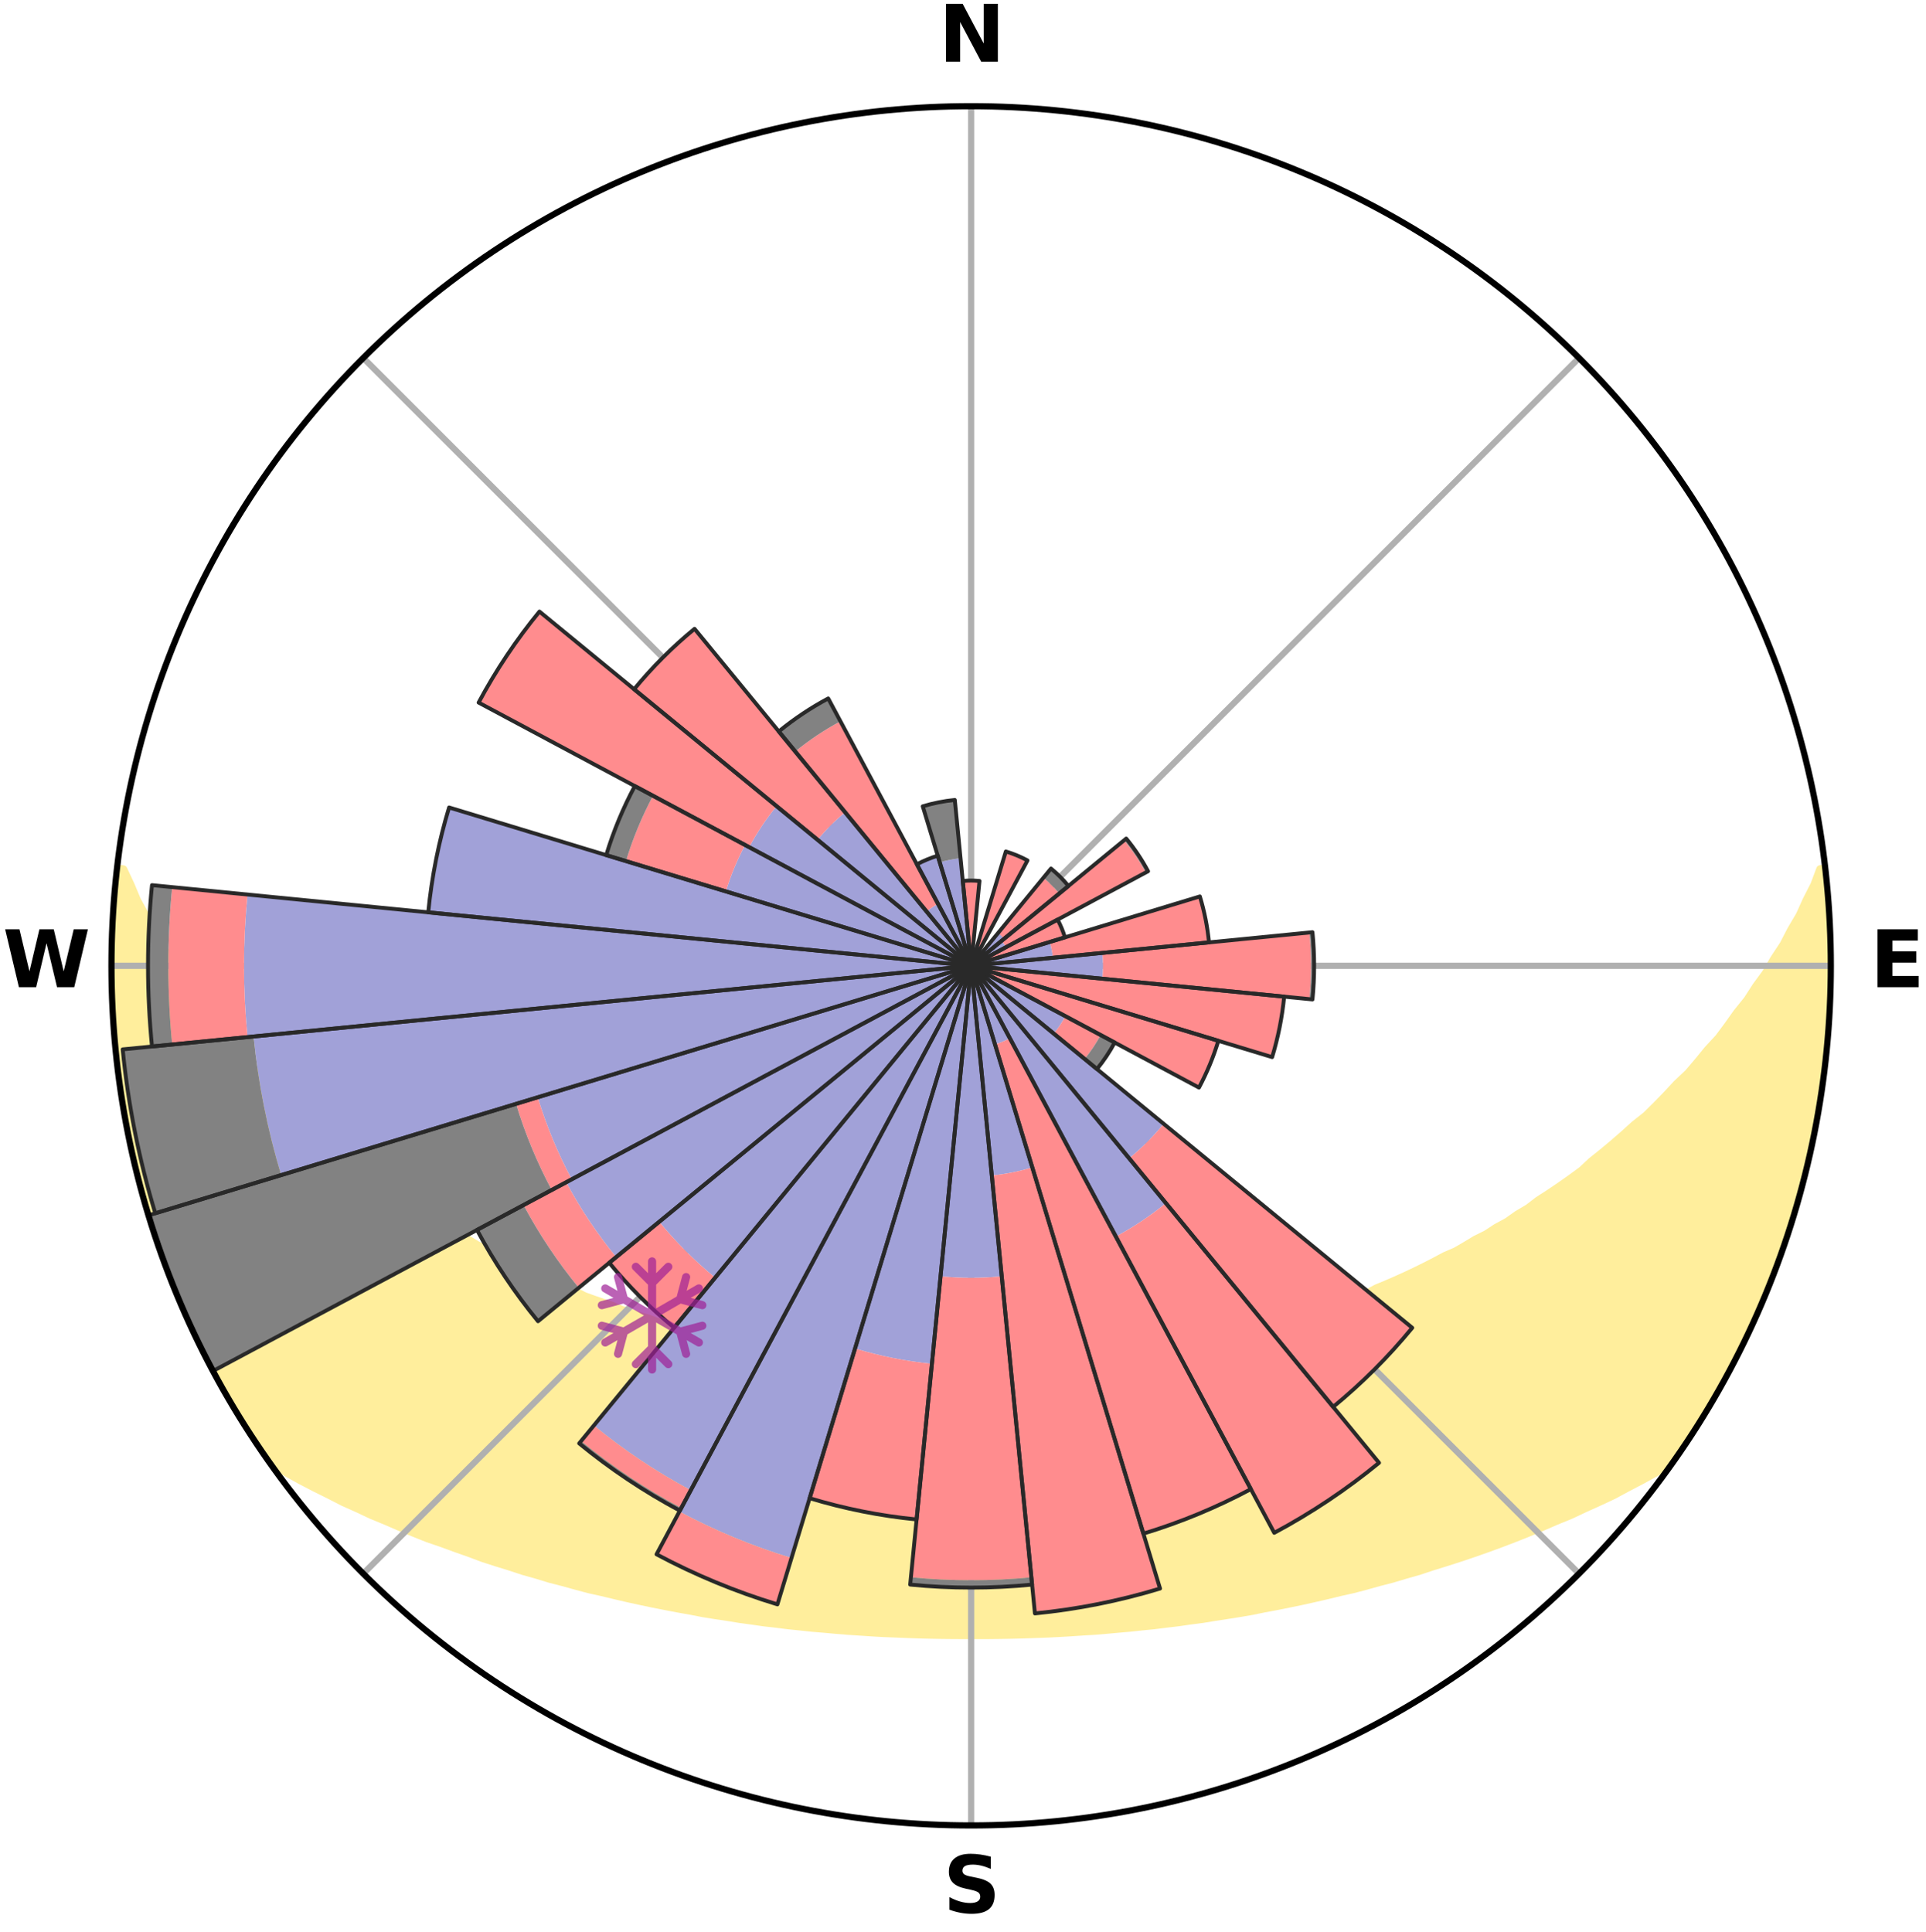 <?xml version="1.0" encoding="utf-8" standalone="no"?>
<!DOCTYPE svg PUBLIC "-//W3C//DTD SVG 1.1//EN"
  "http://www.w3.org/Graphics/SVG/1.1/DTD/svg11.dtd">
<svg xmlns:xlink="http://www.w3.org/1999/xlink" width="248.41pt" height="249.158pt" viewBox="0 0 248.41 249.158" xmlns="http://www.w3.org/2000/svg" version="1.1">
 <title>Ski Rose for Meran 2000</title>
 <defs>
  <style type="text/css">*{stroke-linejoin: round; stroke-linecap: butt}</style>
 </defs>
 <g id="figure_1">
  <g id="patch_1">
   <path d="M 0 249.158 
L 248.41 249.158 
L 248.41 0 
L 0 0 
z
" style="fill: #ffffff"/>
  </g>
  <g id="axes_1">
   <g id="patch_2">
    <path d="M 236.135 124.579 
C 236.135 110.018 233.267 95.599 227.695 82.147 
C 222.122 68.695 213.955 56.471 203.659 46.175 
C 193.363 35.879 181.139 27.711 167.687 22.139 
C 154.235 16.567 139.815 13.699 125.255 13.699 
C 110.694 13.699 96.275 16.567 82.823 22.139 
C 69.371 27.711 57.147 35.879 46.851 46.175 
C 36.555 56.471 28.387 68.695 22.815 82.147 
C 17.243 95.599 14.375 110.018 14.375 124.579 
C 14.375 139.14 17.243 153.559 22.815 167.011 
C 28.387 180.463 36.555 192.687 46.851 202.983 
C 57.147 213.279 69.371 221.447 82.823 227.019 
C 96.275 232.591 110.694 235.459 125.255 235.459 
C 139.815 235.459 154.235 232.591 167.687 227.019 
C 181.139 221.447 193.363 213.279 203.659 202.983 
C 213.955 192.687 222.122 180.463 227.695 167.011 
C 233.267 153.559 236.135 139.14 236.135 124.579 
M 125.255 124.579 
C 125.255 124.579 125.255 124.579 125.255 124.579 
C 125.255 124.579 125.255 124.579 125.255 124.579 
C 125.255 124.579 125.255 124.579 125.255 124.579 
C 125.255 124.579 125.255 124.579 125.255 124.579 
C 125.255 124.579 125.255 124.579 125.255 124.579 
C 125.255 124.579 125.255 124.579 125.255 124.579 
C 125.255 124.579 125.255 124.579 125.255 124.579 
C 125.255 124.579 125.255 124.579 125.255 124.579 
C 125.255 124.579 125.255 124.579 125.255 124.579 
C 125.255 124.579 125.255 124.579 125.255 124.579 
C 125.255 124.579 125.255 124.579 125.255 124.579 
C 125.255 124.579 125.255 124.579 125.255 124.579 
C 125.255 124.579 125.255 124.579 125.255 124.579 
C 125.255 124.579 125.255 124.579 125.255 124.579 
C 125.255 124.579 125.255 124.579 125.255 124.579 
C 125.255 124.579 125.255 124.579 125.255 124.579 
z
" style="fill: #ffffff"/>
   </g>
   <g id="PolyCollection_1">
    <defs>
     <path id="ma2aedb22b3" d="M 235.306 -137.118 
L 234.756 -137.055 
L 234.008 -135.051 
L 232.995 -133.058 
L 232.12 -131.115 
L 230.991 -129.196 
L 230.024 -127.323 
L 228.81 -125.483 
L 227.767 -123.684 
L 226.482 -121.928 
L 225.375 -120.208 
L 224.028 -118.538 
L 222.863 -116.897 
L 221.672 -115.295 
L 220.248 -113.756 
L 219.009 -112.236 
L 217.748 -110.756 
L 216.262 -109.35 
L 214.963 -107.953 
L 213.645 -106.596 
L 212.312 -105.279 
L 210.763 -104.05 
L 209.403 -102.817 
L 208.029 -101.624 
L 206.645 -100.47 
L 205.251 -99.356 
L 204.038 -98.219 
L 202.626 -97.18 
L 201.208 -96.181 
L 199.786 -95.221 
L 198.36 -94.298 
L 197.109 -93.336 
L 195.676 -92.486 
L 194.416 -91.591 
L 192.982 -90.812 
L 191.716 -89.981 
L 190.285 -89.271 
L 189.018 -88.504 
L 187.749 -87.767 
L 186.328 -87.153 
L 185.064 -86.477 
L 183.801 -85.828 
L 182.54 -85.208 
L 181.283 -84.614 
L 180.03 -84.048 
L 178.781 -83.507 
L 177.537 -82.992 
L 176.425 -82.398 
L 175.19 -81.931 
L 173.962 -81.487 
L 172.741 -81.066 
L 171.64 -80.561 
L 170.433 -80.183 
L 169.235 -79.825 
L 168.145 -79.382 
L 166.963 -79.062 
L 165.883 -78.657 
L 164.806 -78.27 
L 163.648 -78.004 
L 162.583 -77.651 
L 161.521 -77.315 
L 160.39 -77.096 
L 159.341 -76.792 
L 158.297 -76.502 
L 157.259 -76.227 
L 156.225 -75.966 
L 155.139 -75.812 
L 154.12 -75.576 
L 153.106 -75.353 
L 152.097 -75.142 
L 151.094 -74.942 
L 150.097 -74.754 
L 149.105 -74.576 
L 148.119 -74.408 
L 147.138 -74.25 
L 146.163 -74.101 
L 145.222 -73.89 
L 144.255 -73.761 
L 143.293 -73.641 
L 142.336 -73.527 
L 141.385 -73.421 
L 140.438 -73.322 
L 139.495 -73.23 
L 138.57 -73.093 
L 137.634 -73.016 
L 136.702 -72.945 
L 135.773 -72.878 
L 134.855 -72.78 
L 133.932 -72.727 
L 133.011 -72.679 
L 132.093 -72.636 
L 131.18 -72.573 
L 130.265 -72.542 
L 129.352 -72.514 
L 128.441 -72.479 
L 127.53 -72.463 
L 126.62 -72.45 
L 125.71 -72.44 
L 124.8 -72.441 
L 123.89 -72.452 
L 122.98 -72.466 
L 122.069 -72.484 
L 121.158 -72.521 
L 120.245 -72.551 
L 119.331 -72.585 
L 118.418 -72.648 
L 117.501 -72.694 
L 116.581 -72.744 
L 115.658 -72.798 
L 114.74 -72.897 
L 113.812 -72.965 
L 112.881 -73.039 
L 111.946 -73.118 
L 111.022 -73.255 
L 110.08 -73.35 
L 109.134 -73.45 
L 108.183 -73.558 
L 107.228 -73.672 
L 106.267 -73.795 
L 105.33 -73.996 
L 104.361 -74.137 
L 103.387 -74.287 
L 102.408 -74.447 
L 101.424 -74.616 
L 100.433 -74.795 
L 99.437 -74.984 
L 98.436 -75.185 
L 97.429 -75.397 
L 96.417 -75.621 
L 95.399 -75.858 
L 94.375 -76.108 
L 93.283 -76.275 
L 92.246 -76.551 
L 91.204 -76.841 
L 90.157 -77.147 
L 89.105 -77.468 
L 87.968 -77.703 
L 86.904 -78.056 
L 85.837 -78.426 
L 84.674 -78.71 
L 83.595 -79.116 
L 82.415 -79.436 
L 81.328 -79.879 
L 80.132 -80.237 
L 79.037 -80.72 
L 77.828 -81.12 
L 76.61 -81.541 
L 75.384 -81.985 
L 74.276 -82.556 
L 73.041 -83.046 
L 71.799 -83.561 
L 70.553 -84.102 
L 69.302 -84.668 
L 68.047 -85.261 
L 66.788 -85.881 
L 65.528 -86.529 
L 64.266 -87.205 
L 63.003 -87.91 
L 61.581 -88.554 
L 60.316 -89.32 
L 59.053 -90.116 
L 57.624 -90.859 
L 56.364 -91.72 
L 54.934 -92.532 
L 53.681 -93.458 
L 52.256 -94.342 
L 50.832 -95.263 
L 49.596 -96.292 
L 48.184 -97.287 
L 46.776 -98.321 
L 45.377 -99.394 
L 43.985 -100.506 
L 42.603 -101.658 
L 41.233 -102.849 
L 39.874 -104.081 
L 38.529 -105.352 
L 37.199 -106.664 
L 35.886 -108.016 
L 34.386 -109.373 
L 33.108 -110.808 
L 31.85 -112.282 
L 30.407 -113.773 
L 29.194 -115.329 
L 28.005 -116.925 
L 26.634 -118.547 
L 25.499 -120.224 
L 24.185 -121.932 
L 23.111 -123.688 
L 21.862 -125.481 
L 20.856 -127.313 
L 19.683 -129.188 
L 18.759 -131.093 
L 17.681 -133.045 
L 16.86 -135.016 
L 15.914 -137.037 
L 15.115 -137.128 
L 15.115 -137.128 
L 14.962 -135.199 
L 14.726 -133.278 
L 14.639 -131.345 
L 14.584 -129.411 
L 14.448 -127.481 
L 14.389 -125.547 
L 14.502 -123.613 
L 14.465 -121.678 
L 14.5 -119.743 
L 14.637 -117.813 
L 14.879 -115.892 
L 14.897 -113.953 
L 15.127 -112.032 
L 15.387 -110.115 
L 15.756 -108.214 
L 15.898 -106.279 
L 16.248 -104.376 
L 16.628 -102.479 
L 17.122 -100.607 
L 17.473 -98.703 
L 17.945 -96.827 
L 18.447 -94.959 
L 18.979 -93.099 
L 19.54 -91.247 
L 20.132 -89.406 
L 20.754 -87.573 
L 21.407 -85.752 
L 22.164 -83.97 
L 22.877 -82.173 
L 23.622 -80.388 
L 24.399 -78.616 
L 25.209 -76.859 
L 26.052 -75.118 
L 26.93 -73.394 
L 27.852 -71.694 
L 28.807 -70.011 
L 29.745 -68.32 
L 30.735 -66.657 
L 31.747 -65.008 
L 32.805 -63.388 
L 33.878 -61.778 
L 35.11 -60.28 
L 36.92 -59.215 
L 38.749 -58.201 
L 40.598 -57.24 
L 42.452 -56.321 
L 44.252 -55.396 
L 46.116 -54.563 
L 47.919 -53.714 
L 49.774 -52.95 
L 51.573 -52.172 
L 53.368 -51.426 
L 55.159 -50.713 
L 56.994 -50.086 
L 58.772 -49.434 
L 60.544 -48.812 
L 62.263 -48.164 
L 64.022 -47.598 
L 65.772 -47.059 
L 67.477 -46.497 
L 69.211 -46.009 
L 70.9 -45.493 
L 72.617 -45.052 
L 74.295 -44.588 
L 75.963 -44.142 
L 77.653 -43.767 
L 79.308 -43.369 
L 80.953 -42.985 
L 82.594 -42.628 
L 84.224 -42.283 
L 85.849 -41.964 
L 87.464 -41.655 
L 89.075 -41.371 
L 90.661 -41.062 
L 92.255 -40.804 
L 93.845 -40.569 
L 95.414 -40.311 
L 96.988 -40.099 
L 98.547 -39.873 
L 100.112 -39.697 
L 101.661 -39.501 
L 103.211 -39.343 
L 104.751 -39.176 
L 106.294 -39.05 
L 107.825 -38.91 
L 109.354 -38.784 
L 110.881 -38.685 
L 112.403 -38.584 
L 113.922 -38.496 
L 115.44 -38.437 
L 116.954 -38.373 
L 118.466 -38.32 
L 119.977 -38.281 
L 121.486 -38.253 
L 122.994 -38.237 
L 124.501 -38.231 
L 126.008 -38.233 
L 127.516 -38.234 
L 129.024 -38.25 
L 130.533 -38.278 
L 132.044 -38.318 
L 133.556 -38.371 
L 135.071 -38.427 
L 136.587 -38.503 
L 138.106 -38.591 
L 139.627 -38.693 
L 141.156 -38.784 
L 142.684 -38.911 
L 144.216 -39.051 
L 145.756 -39.185 
L 147.296 -39.352 
L 148.849 -39.503 
L 150.398 -39.699 
L 151.959 -39.883 
L 153.518 -40.109 
L 155.095 -40.314 
L 156.664 -40.572 
L 158.25 -40.815 
L 159.847 -41.066 
L 161.448 -41.34 
L 163.04 -41.667 
L 164.658 -41.968 
L 166.28 -42.295 
L 167.913 -42.633 
L 169.55 -42.998 
L 171.198 -43.375 
L 172.849 -43.779 
L 174.539 -44.155 
L 176.21 -44.595 
L 177.884 -45.065 
L 179.6 -45.506 
L 181.293 -46.016 
L 183.027 -46.505 
L 184.728 -47.072 
L 186.478 -47.612 
L 188.235 -48.177 
L 190.001 -48.771 
L 191.774 -49.393 
L 193.553 -50.044 
L 195.339 -50.726 
L 197.129 -51.439 
L 198.924 -52.185 
L 200.722 -52.963 
L 202.582 -53.722 
L 204.385 -54.571 
L 206.243 -55.408 
L 208.107 -56.281 
L 209.902 -57.248 
L 211.746 -58.212 
L 213.58 -59.222 
L 215.385 -60.29 
L 216.63 -61.778 
L 217.713 -63.382 
L 218.763 -65.008 
L 219.777 -66.656 
L 220.736 -68.336 
L 221.759 -69.98 
L 222.603 -71.723 
L 223.509 -73.431 
L 224.476 -75.109 
L 225.298 -76.861 
L 226.046 -78.646 
L 226.896 -80.384 
L 227.637 -82.171 
L 228.383 -83.956 
L 229.081 -85.76 
L 229.732 -87.582 
L 230.4 -89.398 
L 230.951 -91.253 
L 231.455 -93.121 
L 232.038 -94.966 
L 232.585 -96.821 
L 233.007 -98.71 
L 233.479 -100.586 
L 233.803 -102.495 
L 234.2 -104.387 
L 234.587 -106.283 
L 234.912 -108.191 
L 235.059 -110.123 
L 235.325 -112.038 
L 235.541 -113.96 
L 235.732 -115.884 
L 235.886 -117.813 
L 235.996 -119.744 
L 236.078 -121.677 
L 236.124 -123.612 
L 236.13 -125.547 
L 235.929 -127.477 
L 235.866 -129.408 
L 235.776 -131.339 
L 235.654 -133.268 
L 235.5 -135.194 
L 235.306 -137.118 
z
" style="stroke: #ffee9c"/>
    </defs>
    <g clip-path="url(#pe7329c9548)">
     <use xlink:href="#ma2aedb22b3" x="0" y="249.158" style="fill: #ffee9c; stroke: #ffee9c"/>
    </g>
   </g>
   <g id="matplotlib.axis_1">
    <g id="xtick_1">
     <g id="line2d_1">
      <path d="M 125.255 124.579 
L 125.255 13.699 
" clip-path="url(#pe7329c9548)" style="fill: none; stroke: #b0b0b0; stroke-width: 0.8; stroke-linecap: square"/>
     </g>
     <g id="text_1">
      <!-- N -->
      <g transform="translate(121.07 7.958) scale(0.1 -0.1)">
       <defs>
        <path id="DejaVuSans-Bold-4e" d="M 588 4666 
L 1931 4666 
L 3628 1466 
L 3628 4666 
L 4769 4666 
L 4769 0 
L 3425 0 
L 1728 3200 
L 1728 0 
L 588 0 
L 588 4666 
z
" transform="scale(0.016)"/>
       </defs>
       <use xlink:href="#DejaVuSans-Bold-4e"/>
      </g>
     </g>
    </g>
    <g id="xtick_2">
     <g id="line2d_2">
      <path d="M 125.255 124.579 
L 203.659 46.175 
" clip-path="url(#pe7329c9548)" style="fill: none; stroke: #b0b0b0; stroke-width: 0.8; stroke-linecap: square"/>
     </g>
    </g>
    <g id="xtick_3">
     <g id="line2d_3">
      <path d="M 125.255 124.579 
L 236.135 124.579 
" clip-path="url(#pe7329c9548)" style="fill: none; stroke: #b0b0b0; stroke-width: 0.8; stroke-linecap: square"/>
     </g>
     <g id="text_2">
      <!-- E -->
      <g transform="translate(241.219 127.338) scale(0.1 -0.1)">
       <defs>
        <path id="DejaVuSans-Bold-45" d="M 588 4666 
L 3834 4666 
L 3834 3756 
L 1791 3756 
L 1791 2888 
L 3713 2888 
L 3713 1978 
L 1791 1978 
L 1791 909 
L 3903 909 
L 3903 0 
L 588 0 
L 588 4666 
z
" transform="scale(0.016)"/>
       </defs>
       <use xlink:href="#DejaVuSans-Bold-45"/>
      </g>
     </g>
    </g>
    <g id="xtick_4">
     <g id="line2d_4">
      <path d="M 125.255 124.579 
L 203.659 202.983 
" clip-path="url(#pe7329c9548)" style="fill: none; stroke: #b0b0b0; stroke-width: 0.8; stroke-linecap: square"/>
     </g>
    </g>
    <g id="xtick_5">
     <g id="line2d_5">
      <path d="M 125.255 124.579 
L 125.255 235.459 
" clip-path="url(#pe7329c9548)" style="fill: none; stroke: #b0b0b0; stroke-width: 0.8; stroke-linecap: square"/>
     </g>
     <g id="text_3">
      <!-- S -->
      <g transform="translate(121.654 246.718) scale(0.1 -0.1)">
       <defs>
        <path id="DejaVuSans-Bold-53" d="M 3834 4519 
L 3834 3531 
Q 3450 3703 3084 3790 
Q 2719 3878 2394 3878 
Q 1963 3878 1756 3759 
Q 1550 3641 1550 3391 
Q 1550 3203 1689 3098 
Q 1828 2994 2194 2919 
L 2706 2816 
Q 3484 2659 3812 2340 
Q 4141 2022 4141 1434 
Q 4141 663 3683 286 
Q 3225 -91 2284 -91 
Q 1841 -91 1394 -6 
Q 947 78 500 244 
L 500 1259 
Q 947 1022 1364 901 
Q 1781 781 2169 781 
Q 2563 781 2772 912 
Q 2981 1044 2981 1288 
Q 2981 1506 2839 1625 
Q 2697 1744 2272 1838 
L 1806 1941 
Q 1106 2091 782 2419 
Q 459 2747 459 3303 
Q 459 4000 909 4375 
Q 1359 4750 2203 4750 
Q 2588 4750 2994 4692 
Q 3400 4634 3834 4519 
z
" transform="scale(0.016)"/>
       </defs>
       <use xlink:href="#DejaVuSans-Bold-53"/>
      </g>
     </g>
    </g>
    <g id="xtick_6">
     <g id="line2d_6">
      <path d="M 125.255 124.579 
L 46.851 202.983 
" clip-path="url(#pe7329c9548)" style="fill: none; stroke: #b0b0b0; stroke-width: 0.8; stroke-linecap: square"/>
     </g>
    </g>
    <g id="xtick_7">
     <g id="line2d_7">
      <path d="M 125.255 124.579 
L 14.375 124.579 
" clip-path="url(#pe7329c9548)" style="fill: none; stroke: #b0b0b0; stroke-width: 0.8; stroke-linecap: square"/>
     </g>
     <g id="text_4">
      <!-- W -->
      <g transform="translate(0.36 127.338) scale(0.1 -0.1)">
       <defs>
        <path id="DejaVuSans-Bold-57" d="M 191 4666 
L 1344 4666 
L 2150 1275 
L 2950 4666 
L 4109 4666 
L 4909 1275 
L 5716 4666 
L 6859 4666 
L 5759 0 
L 4372 0 
L 3525 3547 
L 2688 0 
L 1300 0 
L 191 4666 
z
" transform="scale(0.016)"/>
       </defs>
       <use xlink:href="#DejaVuSans-Bold-57"/>
      </g>
     </g>
    </g>
    <g id="xtick_8">
     <g id="line2d_8">
      <path d="M 125.255 124.579 
L 46.851 46.175 
" clip-path="url(#pe7329c9548)" style="fill: none; stroke: #b0b0b0; stroke-width: 0.8; stroke-linecap: square"/>
     </g>
    </g>
   </g>
   <g id="matplotlib.axis_2"/>
   <g id="patch_3">
    <path d="M 125.255 124.579 
C 125.255 124.579 125.255 124.579 125.255 124.579 
C 125.255 124.579 125.255 124.579 125.255 124.579 
L 125.255 124.579 
C 125.255 124.579 125.255 124.579 125.255 124.579 
C 125.255 124.579 125.255 124.579 125.255 124.579 
z
" clip-path="url(#pe7329c9548)" style="fill: #d9d9d9"/>
   </g>
   <g id="patch_4">
    <path d="M 125.255 124.579 
C 125.255 124.579 125.255 124.579 125.255 124.579 
C 125.255 124.579 125.255 124.579 125.255 124.579 
L 125.255 124.579 
C 125.255 124.579 125.255 124.579 125.255 124.579 
C 125.255 124.579 125.255 124.579 125.255 124.579 
z
" clip-path="url(#pe7329c9548)" style="fill: #d9d9d9"/>
   </g>
   <g id="patch_5">
    <path d="M 125.255 124.579 
C 125.255 124.579 125.255 124.579 125.255 124.579 
C 125.255 124.579 125.255 124.579 125.255 124.579 
L 125.255 124.579 
C 125.255 124.579 125.255 124.579 125.255 124.579 
C 125.255 124.579 125.255 124.579 125.255 124.579 
z
" clip-path="url(#pe7329c9548)" style="fill: #d9d9d9"/>
   </g>
   <g id="patch_6">
    <path d="M 125.255 124.579 
C 125.255 124.579 125.255 124.579 125.255 124.579 
C 125.255 124.579 125.255 124.579 125.255 124.579 
L 125.255 124.579 
C 125.255 124.579 125.255 124.579 125.255 124.579 
C 125.255 124.579 125.255 124.579 125.255 124.579 
z
" clip-path="url(#pe7329c9548)" style="fill: #d9d9d9"/>
   </g>
   <g id="patch_7">
    <path d="M 125.255 124.579 
C 125.255 124.579 125.255 124.579 125.255 124.579 
C 125.255 124.579 125.255 124.579 125.255 124.579 
L 125.255 124.579 
C 125.255 124.579 125.255 124.579 125.255 124.579 
C 125.255 124.579 125.255 124.579 125.255 124.579 
z
" clip-path="url(#pe7329c9548)" style="fill: #d9d9d9"/>
   </g>
   <g id="patch_8">
    <path d="M 125.255 124.579 
C 125.255 124.579 125.255 124.579 125.255 124.579 
C 125.255 124.579 125.255 124.579 125.255 124.579 
L 125.255 124.579 
C 125.255 124.579 125.255 124.579 125.255 124.579 
C 125.255 124.579 125.255 124.579 125.255 124.579 
z
" clip-path="url(#pe7329c9548)" style="fill: #d9d9d9"/>
   </g>
   <g id="patch_9">
    <path d="M 125.255 124.579 
C 125.255 124.579 125.255 124.579 125.255 124.579 
C 125.255 124.579 125.255 124.579 125.255 124.579 
L 125.255 124.579 
C 125.255 124.579 125.255 124.579 125.255 124.579 
C 125.255 124.579 125.255 124.579 125.255 124.579 
z
" clip-path="url(#pe7329c9548)" style="fill: #d9d9d9"/>
   </g>
   <g id="patch_10">
    <path d="M 125.255 124.579 
C 125.255 124.579 125.255 124.579 125.255 124.579 
C 125.255 124.579 125.255 124.579 125.255 124.579 
L 125.255 124.579 
C 125.255 124.579 125.255 124.579 125.255 124.579 
C 125.255 124.579 125.255 124.579 125.255 124.579 
z
" clip-path="url(#pe7329c9548)" style="fill: #d9d9d9"/>
   </g>
   <g id="patch_11">
    <path d="M 125.255 124.579 
C 125.255 124.579 125.255 124.579 125.255 124.579 
C 125.255 124.579 125.255 124.579 125.255 124.579 
L 125.255 124.579 
C 125.255 124.579 125.255 124.579 125.255 124.579 
C 125.255 124.579 125.255 124.579 125.255 124.579 
z
" clip-path="url(#pe7329c9548)" style="fill: #d9d9d9"/>
   </g>
   <g id="patch_12">
    <path d="M 125.255 124.579 
C 125.255 124.579 125.255 124.579 125.255 124.579 
C 125.255 124.579 125.255 124.579 125.255 124.579 
L 125.255 124.579 
C 125.255 124.579 125.255 124.579 125.255 124.579 
C 125.255 124.579 125.255 124.579 125.255 124.579 
z
" clip-path="url(#pe7329c9548)" style="fill: #d9d9d9"/>
   </g>
   <g id="patch_13">
    <path d="M 125.255 124.579 
C 125.255 124.579 125.255 124.579 125.255 124.579 
C 125.255 124.579 125.255 124.579 125.255 124.579 
L 125.255 124.579 
C 125.255 124.579 125.255 124.579 125.255 124.579 
C 125.255 124.579 125.255 124.579 125.255 124.579 
z
" clip-path="url(#pe7329c9548)" style="fill: #d9d9d9"/>
   </g>
   <g id="patch_14">
    <path d="M 125.255 124.579 
C 125.255 124.579 125.255 124.579 125.255 124.579 
C 125.255 124.579 125.255 124.579 125.255 124.579 
L 125.255 124.579 
C 125.255 124.579 125.255 124.579 125.255 124.579 
C 125.255 124.579 125.255 124.579 125.255 124.579 
z
" clip-path="url(#pe7329c9548)" style="fill: #d9d9d9"/>
   </g>
   <g id="patch_15">
    <path d="M 125.255 124.579 
C 125.255 124.579 125.255 124.579 125.255 124.579 
C 125.255 124.579 125.255 124.579 125.255 124.579 
L 125.255 124.579 
C 125.255 124.579 125.255 124.579 125.255 124.579 
C 125.255 124.579 125.255 124.579 125.255 124.579 
z
" clip-path="url(#pe7329c9548)" style="fill: #d9d9d9"/>
   </g>
   <g id="patch_16">
    <path d="M 125.255 124.579 
C 125.255 124.579 125.255 124.579 125.255 124.579 
C 125.255 124.579 125.255 124.579 125.255 124.579 
L 125.255 124.579 
C 125.255 124.579 125.255 124.579 125.255 124.579 
C 125.255 124.579 125.255 124.579 125.255 124.579 
z
" clip-path="url(#pe7329c9548)" style="fill: #d9d9d9"/>
   </g>
   <g id="patch_17">
    <path d="M 125.255 124.579 
C 125.255 124.579 125.255 124.579 125.255 124.579 
C 125.255 124.579 125.255 124.579 125.255 124.579 
L 125.255 124.579 
C 125.255 124.579 125.255 124.579 125.255 124.579 
C 125.255 124.579 125.255 124.579 125.255 124.579 
z
" clip-path="url(#pe7329c9548)" style="fill: #d9d9d9"/>
   </g>
   <g id="patch_18">
    <path d="M 125.255 124.579 
C 125.255 124.579 125.255 124.579 125.255 124.579 
C 125.255 124.579 125.255 124.579 125.255 124.579 
L 125.255 124.579 
C 125.255 124.579 125.255 124.579 125.255 124.579 
C 125.255 124.579 125.255 124.579 125.255 124.579 
z
" clip-path="url(#pe7329c9548)" style="fill: #d9d9d9"/>
   </g>
   <g id="patch_19">
    <path d="M 125.255 124.579 
C 125.255 124.579 125.255 124.579 125.255 124.579 
C 125.255 124.579 125.255 124.579 125.255 124.579 
L 125.255 124.579 
C 125.255 124.579 125.255 124.579 125.255 124.579 
C 125.255 124.579 125.255 124.579 125.255 124.579 
z
" clip-path="url(#pe7329c9548)" style="fill: #d9d9d9"/>
   </g>
   <g id="patch_20">
    <path d="M 125.255 124.579 
C 125.255 124.579 125.255 124.579 125.255 124.579 
C 125.255 124.579 125.255 124.579 125.255 124.579 
L 125.255 124.579 
C 125.255 124.579 125.255 124.579 125.255 124.579 
C 125.255 124.579 125.255 124.579 125.255 124.579 
z
" clip-path="url(#pe7329c9548)" style="fill: #d9d9d9"/>
   </g>
   <g id="patch_21">
    <path d="M 125.255 124.579 
C 125.255 124.579 125.255 124.579 125.255 124.579 
C 125.255 124.579 125.255 124.579 125.255 124.579 
L 125.255 124.579 
C 125.255 124.579 125.255 124.579 125.255 124.579 
C 125.255 124.579 125.255 124.579 125.255 124.579 
z
" clip-path="url(#pe7329c9548)" style="fill: #d9d9d9"/>
   </g>
   <g id="patch_22">
    <path d="M 125.255 124.579 
C 125.255 124.579 125.255 124.579 125.255 124.579 
C 125.255 124.579 125.255 124.579 125.255 124.579 
L 125.255 124.579 
C 125.255 124.579 125.255 124.579 125.255 124.579 
C 125.255 124.579 125.255 124.579 125.255 124.579 
z
" clip-path="url(#pe7329c9548)" style="fill: #d9d9d9"/>
   </g>
   <g id="patch_23">
    <path d="M 125.255 124.579 
C 125.255 124.579 125.255 124.579 125.255 124.579 
C 125.255 124.579 125.255 124.579 125.255 124.579 
L 125.255 124.579 
C 125.255 124.579 125.255 124.579 125.255 124.579 
C 125.255 124.579 125.255 124.579 125.255 124.579 
z
" clip-path="url(#pe7329c9548)" style="fill: #d9d9d9"/>
   </g>
   <g id="patch_24">
    <path d="M 125.255 124.579 
C 125.255 124.579 125.255 124.579 125.255 124.579 
C 125.255 124.579 125.255 124.579 125.255 124.579 
L 125.255 124.579 
C 125.255 124.579 125.255 124.579 125.255 124.579 
C 125.255 124.579 125.255 124.579 125.255 124.579 
z
" clip-path="url(#pe7329c9548)" style="fill: #d9d9d9"/>
   </g>
   <g id="patch_25">
    <path d="M 125.255 124.579 
C 125.255 124.579 125.255 124.579 125.255 124.579 
C 125.255 124.579 125.255 124.579 125.255 124.579 
L 125.255 124.579 
C 125.255 124.579 125.255 124.579 125.255 124.579 
C 125.255 124.579 125.255 124.579 125.255 124.579 
z
" clip-path="url(#pe7329c9548)" style="fill: #d9d9d9"/>
   </g>
   <g id="patch_26">
    <path d="M 125.255 124.579 
C 125.255 124.579 125.255 124.579 125.255 124.579 
C 125.255 124.579 125.255 124.579 125.255 124.579 
L 125.255 124.579 
C 125.255 124.579 125.255 124.579 125.255 124.579 
C 125.255 124.579 125.255 124.579 125.255 124.579 
z
" clip-path="url(#pe7329c9548)" style="fill: #d9d9d9"/>
   </g>
   <g id="patch_27">
    <path d="M 125.255 124.579 
C 125.255 124.579 125.255 124.579 125.255 124.579 
C 125.255 124.579 125.255 124.579 125.255 124.579 
L 125.255 124.579 
C 125.255 124.579 125.255 124.579 125.255 124.579 
C 125.255 124.579 125.255 124.579 125.255 124.579 
z
" clip-path="url(#pe7329c9548)" style="fill: #d9d9d9"/>
   </g>
   <g id="patch_28">
    <path d="M 125.255 124.579 
C 125.255 124.579 125.255 124.579 125.255 124.579 
C 125.255 124.579 125.255 124.579 125.255 124.579 
L 125.255 124.579 
C 125.255 124.579 125.255 124.579 125.255 124.579 
C 125.255 124.579 125.255 124.579 125.255 124.579 
z
" clip-path="url(#pe7329c9548)" style="fill: #d9d9d9"/>
   </g>
   <g id="patch_29">
    <path d="M 125.255 124.579 
C 125.255 124.579 125.255 124.579 125.255 124.579 
C 125.255 124.579 125.255 124.579 125.255 124.579 
L 125.255 124.579 
C 125.255 124.579 125.255 124.579 125.255 124.579 
C 125.255 124.579 125.255 124.579 125.255 124.579 
z
" clip-path="url(#pe7329c9548)" style="fill: #d9d9d9"/>
   </g>
   <g id="patch_30">
    <path d="M 125.255 124.579 
C 125.255 124.579 125.255 124.579 125.255 124.579 
C 125.255 124.579 125.255 124.579 125.255 124.579 
L 125.255 124.579 
C 125.255 124.579 125.255 124.579 125.255 124.579 
C 125.255 124.579 125.255 124.579 125.255 124.579 
z
" clip-path="url(#pe7329c9548)" style="fill: #d9d9d9"/>
   </g>
   <g id="patch_31">
    <path d="M 125.255 124.579 
C 125.255 124.579 125.255 124.579 125.255 124.579 
C 125.255 124.579 125.255 124.579 125.255 124.579 
L 125.255 124.579 
C 125.255 124.579 125.255 124.579 125.255 124.579 
C 125.255 124.579 125.255 124.579 125.255 124.579 
z
" clip-path="url(#pe7329c9548)" style="fill: #d9d9d9"/>
   </g>
   <g id="patch_32">
    <path d="M 125.255 124.579 
C 125.255 124.579 125.255 124.579 125.255 124.579 
C 125.255 124.579 125.255 124.579 125.255 124.579 
L 125.255 124.579 
C 125.255 124.579 125.255 124.579 125.255 124.579 
C 125.255 124.579 125.255 124.579 125.255 124.579 
z
" clip-path="url(#pe7329c9548)" style="fill: #d9d9d9"/>
   </g>
   <g id="patch_33">
    <path d="M 125.255 124.579 
C 125.255 124.579 125.255 124.579 125.255 124.579 
C 125.255 124.579 125.255 124.579 125.255 124.579 
L 125.255 124.579 
C 125.255 124.579 125.255 124.579 125.255 124.579 
C 125.255 124.579 125.255 124.579 125.255 124.579 
z
" clip-path="url(#pe7329c9548)" style="fill: #d9d9d9"/>
   </g>
   <g id="patch_34">
    <path d="M 125.255 124.579 
C 125.255 124.579 125.255 124.579 125.255 124.579 
C 125.255 124.579 125.255 124.579 125.255 124.579 
L 125.255 124.579 
C 125.255 124.579 125.255 124.579 125.255 124.579 
C 125.255 124.579 125.255 124.579 125.255 124.579 
z
" clip-path="url(#pe7329c9548)" style="fill: #d9d9d9"/>
   </g>
   <g id="patch_35">
    <path d="M 125.255 124.579 
C 125.255 124.579 125.255 124.579 125.255 124.579 
C 125.255 124.579 125.255 124.579 125.255 124.579 
L 125.255 124.579 
C 125.255 124.579 125.255 124.579 125.255 124.579 
C 125.255 124.579 125.255 124.579 125.255 124.579 
z
" clip-path="url(#pe7329c9548)" style="fill: #a1a1d8"/>
   </g>
   <g id="patch_36">
    <path d="M 125.255 124.579 
C 125.255 124.579 125.255 124.579 125.255 124.579 
C 125.255 124.579 125.255 124.579 125.255 124.579 
L 125.255 124.579 
C 125.255 124.579 125.255 124.579 125.255 124.579 
C 125.255 124.579 125.255 124.579 125.255 124.579 
z
" clip-path="url(#pe7329c9548)" style="fill: #a1a1d8"/>
   </g>
   <g id="patch_37">
    <path d="M 125.255 124.579 
C 125.255 124.579 125.255 124.579 125.255 124.579 
C 125.255 124.579 125.255 124.579 125.255 124.579 
L 125.255 124.579 
C 125.255 124.579 125.255 124.579 125.255 124.579 
C 125.255 124.579 125.255 124.579 125.255 124.579 
z
" clip-path="url(#pe7329c9548)" style="fill: #a1a1d8"/>
   </g>
   <g id="patch_38">
    <path d="M 125.255 124.579 
C 125.255 124.579 125.255 124.579 125.255 124.579 
C 125.255 124.579 125.255 124.579 125.255 124.579 
L 125.255 124.579 
C 125.255 124.579 125.255 124.579 125.255 124.579 
C 125.255 124.579 125.255 124.579 125.255 124.579 
z
" clip-path="url(#pe7329c9548)" style="fill: #a1a1d8"/>
   </g>
   <g id="patch_39">
    <path d="M 125.255 124.579 
C 125.255 124.579 125.255 124.579 125.255 124.579 
C 125.255 124.579 125.255 124.579 125.255 124.579 
L 129.506 121.091 
C 129.391 120.951 129.271 120.818 129.143 120.691 
C 129.016 120.563 128.883 120.442 128.743 120.328 
z
" clip-path="url(#pe7329c9548)" style="fill: #a1a1d8"/>
   </g>
   <g id="patch_40">
    <path d="M 125.255 124.579 
C 125.255 124.579 125.255 124.579 125.255 124.579 
C 125.255 124.579 125.255 124.579 125.255 124.579 
L 129.745 122.179 
C 129.666 122.032 129.581 121.889 129.488 121.751 
C 129.395 121.612 129.296 121.478 129.19 121.349 
z
" clip-path="url(#pe7329c9548)" style="fill: #a1a1d8"/>
   </g>
   <g id="patch_41">
    <path d="M 125.255 124.579 
C 125.255 124.579 125.255 124.579 125.255 124.579 
C 125.255 124.579 125.255 124.579 125.255 124.579 
L 125.255 124.579 
C 125.255 124.579 125.255 124.579 125.255 124.579 
C 125.255 124.579 125.255 124.579 125.255 124.579 
z
" clip-path="url(#pe7329c9548)" style="fill: #a1a1d8"/>
   </g>
   <g id="patch_42">
    <path d="M 125.255 124.579 
C 125.255 124.579 125.255 124.579 125.255 124.579 
C 125.255 124.579 125.255 124.579 125.255 124.579 
L 135.802 123.54 
C 135.768 123.195 135.717 122.852 135.649 122.512 
C 135.581 122.171 135.497 121.835 135.396 121.503 
z
" clip-path="url(#pe7329c9548)" style="fill: #a1a1d8"/>
   </g>
   <g id="patch_43">
    <path d="M 125.255 124.579 
C 125.255 124.579 125.255 124.579 125.255 124.579 
C 125.255 124.579 125.255 124.579 125.255 124.579 
L 142.186 126.247 
C 142.24 125.692 142.268 125.136 142.268 124.579 
C 142.268 124.022 142.24 123.466 142.186 122.912 
z
" clip-path="url(#pe7329c9548)" style="fill: #a1a1d8"/>
   </g>
   <g id="patch_44">
    <path d="M 125.255 124.579 
C 125.255 124.579 125.255 124.579 125.255 124.579 
C 125.255 124.579 125.255 124.579 125.255 124.579 
L 125.255 124.579 
C 125.255 124.579 125.255 124.579 125.255 124.579 
C 125.255 124.579 125.255 124.579 125.255 124.579 
z
" clip-path="url(#pe7329c9548)" style="fill: #a1a1d8"/>
   </g>
   <g id="patch_45">
    <path d="M 125.255 124.579 
C 125.255 124.579 125.255 124.579 125.255 124.579 
C 125.255 124.579 125.255 124.579 125.255 124.579 
L 125.255 124.579 
C 125.255 124.579 125.255 124.579 125.255 124.579 
C 125.255 124.579 125.255 124.579 125.255 124.579 
z
" clip-path="url(#pe7329c9548)" style="fill: #a1a1d8"/>
   </g>
   <g id="patch_46">
    <path d="M 125.255 124.579 
C 125.255 124.579 125.255 124.579 125.255 124.579 
C 125.255 124.579 125.255 124.579 125.255 124.579 
L 135.912 133.325 
C 136.198 132.976 136.467 132.614 136.718 132.239 
C 136.969 131.863 137.201 131.476 137.414 131.078 
z
" clip-path="url(#pe7329c9548)" style="fill: #a1a1d8"/>
   </g>
   <g id="patch_47">
    <path d="M 125.255 124.579 
C 125.255 124.579 125.255 124.579 125.255 124.579 
C 125.255 124.579 125.255 124.579 125.255 124.579 
L 145.639 149.417 
C 146.452 148.75 147.232 148.043 147.975 147.3 
C 148.719 146.556 149.426 145.776 150.093 144.963 
z
" clip-path="url(#pe7329c9548)" style="fill: #a1a1d8"/>
   </g>
   <g id="patch_48">
    <path d="M 125.255 124.579 
C 125.255 124.579 125.255 124.579 125.255 124.579 
C 125.255 124.579 125.255 124.579 125.255 124.579 
L 143.922 159.503 
C 145.065 158.892 146.177 158.225 147.255 157.505 
C 148.333 156.785 149.375 156.012 150.376 155.19 
z
" clip-path="url(#pe7329c9548)" style="fill: #a1a1d8"/>
   </g>
   <g id="patch_49">
    <path d="M 125.255 124.579 
C 125.255 124.579 125.255 124.579 125.255 124.579 
C 125.255 124.579 125.255 124.579 125.255 124.579 
L 128.331 134.721 
C 128.663 134.62 128.99 134.503 129.311 134.37 
C 129.631 134.238 129.945 134.089 130.251 133.926 
z
" clip-path="url(#pe7329c9548)" style="fill: #a1a1d8"/>
   </g>
   <g id="patch_50">
    <path d="M 125.255 124.579 
C 125.255 124.579 125.255 124.579 125.255 124.579 
C 125.255 124.579 125.255 124.579 125.255 124.579 
L 127.919 151.627 
C 128.804 151.54 129.685 151.409 130.557 151.236 
C 131.43 151.062 132.293 150.846 133.144 150.588 
z
" clip-path="url(#pe7329c9548)" style="fill: #a1a1d8"/>
   </g>
   <g id="patch_51">
    <path d="M 125.255 124.579 
C 125.255 124.579 125.255 124.579 125.255 124.579 
C 125.255 124.579 125.255 124.579 125.255 124.579 
L 121.31 164.634 
C 122.621 164.763 123.937 164.828 125.255 164.828 
C 126.572 164.828 127.889 164.763 129.2 164.634 
z
" clip-path="url(#pe7329c9548)" style="fill: #a1a1d8"/>
   </g>
   <g id="patch_52">
    <path d="M 125.255 124.579 
C 125.255 124.579 125.255 124.579 125.255 124.579 
C 125.255 124.579 125.255 124.579 125.255 124.579 
L 110.28 173.943 
C 111.896 174.433 113.535 174.844 115.191 175.173 
C 116.847 175.503 118.518 175.75 120.199 175.916 
z
" clip-path="url(#pe7329c9548)" style="fill: #a1a1d8"/>
   </g>
   <g id="patch_53">
    <path d="M 125.255 124.579 
C 125.255 124.579 125.255 124.579 125.255 124.579 
C 125.255 124.579 125.255 124.579 125.255 124.579 
L 87.626 194.977 
C 89.93 196.209 92.294 197.327 94.708 198.327 
C 97.122 199.326 99.583 200.207 102.083 200.966 
z
" clip-path="url(#pe7329c9548)" style="fill: #a1a1d8"/>
   </g>
   <g id="patch_54">
    <path d="M 125.255 124.579 
C 125.255 124.579 125.255 124.579 125.255 124.579 
C 125.255 124.579 125.255 124.579 125.255 124.579 
L 76.594 183.873 
C 78.534 185.466 80.552 186.962 82.64 188.357 
C 84.727 189.752 86.882 191.043 89.096 192.227 
z
" clip-path="url(#pe7329c9548)" style="fill: #a1a1d8"/>
   </g>
   <g id="patch_55">
    <path d="M 125.255 124.579 
C 125.255 124.579 125.255 124.579 125.255 124.579 
C 125.255 124.579 125.255 124.579 125.255 124.579 
L 85.024 157.595 
C 86.105 158.912 87.25 160.175 88.454 161.38 
C 89.659 162.584 90.922 163.729 92.239 164.81 
z
" clip-path="url(#pe7329c9548)" style="fill: #a1a1d8"/>
   </g>
   <g id="patch_56">
    <path d="M 125.255 124.579 
C 125.255 124.579 125.255 124.579 125.255 124.579 
C 125.255 124.579 125.255 124.579 125.255 124.579 
L 73.022 152.498 
C 73.936 154.208 74.933 155.872 76.01 157.483 
C 77.087 159.095 78.243 160.653 79.472 162.152 
z
" clip-path="url(#pe7329c9548)" style="fill: #a1a1d8"/>
   </g>
   <g id="patch_57">
    <path d="M 125.255 124.579 
C 125.255 124.579 125.255 124.579 125.255 124.579 
C 125.255 124.579 125.255 124.579 125.255 124.579 
L 69.352 141.537 
C 69.907 143.367 70.552 145.168 71.283 146.935 
C 72.015 148.701 72.833 150.431 73.734 152.117 
z
" clip-path="url(#pe7329c9548)" style="fill: #a1a1d8"/>
   </g>
   <g id="patch_58">
    <path d="M 125.255 124.579 
C 125.255 124.579 125.255 124.579 125.255 124.579 
C 125.255 124.579 125.255 124.579 125.255 124.579 
L 32.706 133.694 
C 33.004 136.724 33.451 139.736 34.045 142.722 
C 34.639 145.707 35.379 148.662 36.262 151.575 
z
" clip-path="url(#pe7329c9548)" style="fill: #a1a1d8"/>
   </g>
   <g id="patch_59">
    <path d="M 125.255 124.579 
C 125.255 124.579 125.255 124.579 125.255 124.579 
C 125.255 124.579 125.255 124.579 125.255 124.579 
L 31.923 115.387 
C 31.622 118.442 31.472 121.509 31.472 124.579 
C 31.472 127.649 31.622 130.717 31.923 133.771 
z
" clip-path="url(#pe7329c9548)" style="fill: #a1a1d8"/>
   </g>
   <g id="patch_60">
    <path d="M 125.255 124.579 
C 125.255 124.579 125.255 124.579 125.255 124.579 
C 125.255 124.579 125.255 124.579 125.255 124.579 
L 57.983 104.172 
C 57.315 106.374 56.756 108.608 56.307 110.864 
C 55.858 113.121 55.52 115.399 55.294 117.689 
z
" clip-path="url(#pe7329c9548)" style="fill: #a1a1d8"/>
   </g>
   <g id="patch_61">
    <path d="M 125.255 124.579 
C 125.255 124.579 125.255 124.579 125.255 124.579 
C 125.255 124.579 125.255 124.579 125.255 124.579 
L 96.099 108.995 
C 95.589 109.949 95.126 110.928 94.712 111.928 
C 94.298 112.927 93.933 113.947 93.619 114.982 
z
" clip-path="url(#pe7329c9548)" style="fill: #a1a1d8"/>
   </g>
   <g id="patch_62">
    <path d="M 125.255 124.579 
C 125.255 124.579 125.255 124.579 125.255 124.579 
C 125.255 124.579 125.255 124.579 125.255 124.579 
L 100.158 103.983 
C 99.484 104.804 98.851 105.658 98.26 106.542 
C 97.67 107.425 97.123 108.337 96.622 109.275 
z
" clip-path="url(#pe7329c9548)" style="fill: #a1a1d8"/>
   </g>
   <g id="patch_63">
    <path d="M 125.255 124.579 
C 125.255 124.579 125.255 124.579 125.255 124.579 
C 125.255 124.579 125.255 124.579 125.255 124.579 
L 108.999 104.771 
C 108.35 105.303 107.729 105.867 107.135 106.46 
C 106.542 107.053 105.979 107.675 105.447 108.323 
z
" clip-path="url(#pe7329c9548)" style="fill: #a1a1d8"/>
   </g>
   <g id="patch_64">
    <path d="M 125.255 124.579 
C 125.255 124.579 125.255 124.579 125.255 124.579 
C 125.255 124.579 125.255 124.579 125.255 124.579 
L 120.984 116.589 
C 120.723 116.729 120.468 116.881 120.222 117.046 
C 119.975 117.211 119.737 117.388 119.507 117.576 
z
" clip-path="url(#pe7329c9548)" style="fill: #a1a1d8"/>
   </g>
   <g id="patch_65">
    <path d="M 125.255 124.579 
C 125.255 124.579 125.255 124.579 125.255 124.579 
C 125.255 124.579 125.255 124.579 125.255 124.579 
L 120.946 110.375 
C 120.481 110.516 120.024 110.68 119.575 110.866 
C 119.126 111.052 118.686 111.26 118.258 111.489 
z
" clip-path="url(#pe7329c9548)" style="fill: #a1a1d8"/>
   </g>
   <g id="patch_66">
    <path d="M 125.255 124.579 
C 125.255 124.579 125.255 124.579 125.255 124.579 
C 125.255 124.579 125.255 124.579 125.255 124.579 
L 123.888 110.704 
C 123.434 110.748 122.982 110.815 122.535 110.904 
C 122.087 110.993 121.644 111.104 121.208 111.237 
z
" clip-path="url(#pe7329c9548)" style="fill: #a1a1d8"/>
   </g>
   <g id="patch_67">
    <path d="M 125.255 124.579 
C 125.255 124.579 125.255 124.579 125.255 124.579 
C 125.255 124.579 125.255 124.579 125.255 124.579 
L 126.333 113.634 
C 125.975 113.599 125.615 113.581 125.255 113.581 
C 124.895 113.581 124.535 113.599 124.177 113.634 
z
" clip-path="url(#pe7329c9548)" style="fill: #ff8c8e"/>
   </g>
   <g id="patch_68">
    <path d="M 125.255 124.579 
C 125.255 124.579 125.255 124.579 125.255 124.579 
C 125.255 124.579 125.255 124.579 125.255 124.579 
L 125.255 124.579 
C 125.255 124.579 125.255 124.579 125.255 124.579 
C 125.255 124.579 125.255 124.579 125.255 124.579 
z
" clip-path="url(#pe7329c9548)" style="fill: #ff8c8e"/>
   </g>
   <g id="patch_69">
    <path d="M 125.255 124.579 
C 125.255 124.579 125.255 124.579 125.255 124.579 
C 125.255 124.579 125.255 124.579 125.255 124.579 
L 132.521 110.985 
C 132.076 110.747 131.62 110.531 131.154 110.338 
C 130.687 110.145 130.212 109.975 129.729 109.829 
z
" clip-path="url(#pe7329c9548)" style="fill: #ff8c8e"/>
   </g>
   <g id="patch_70">
    <path d="M 125.255 124.579 
C 125.255 124.579 125.255 124.579 125.255 124.579 
C 125.255 124.579 125.255 124.579 125.255 124.579 
L 126.573 122.972 
C 126.521 122.929 126.466 122.889 126.41 122.851 
C 126.353 122.813 126.295 122.778 126.235 122.746 
z
" clip-path="url(#pe7329c9548)" style="fill: #ff8c8e"/>
   </g>
   <g id="patch_71">
    <path d="M 128.743 120.328 
C 128.883 120.442 129.016 120.563 129.143 120.691 
C 129.271 120.818 129.391 120.951 129.506 121.091 
L 136.616 115.256 
C 136.31 114.884 135.987 114.527 135.647 114.187 
C 135.307 113.847 134.95 113.524 134.578 113.218 
z
" clip-path="url(#pe7329c9548)" style="fill: #ff8c8e"/>
   </g>
   <g id="patch_72">
    <path d="M 129.19 121.349 
C 129.296 121.478 129.395 121.612 129.488 121.751 
C 129.581 121.889 129.666 122.032 129.745 122.179 
L 147.779 112.539 
C 147.385 111.802 146.955 111.085 146.491 110.39 
C 146.026 109.695 145.528 109.023 144.998 108.377 
z
" clip-path="url(#pe7329c9548)" style="fill: #ff8c8e"/>
   </g>
   <g id="patch_73">
    <path d="M 125.255 124.579 
C 125.255 124.579 125.255 124.579 125.255 124.579 
C 125.255 124.579 125.255 124.579 125.255 124.579 
L 137.353 120.909 
C 137.233 120.513 137.093 120.123 136.935 119.741 
C 136.777 119.359 136.6 118.984 136.405 118.619 
z
" clip-path="url(#pe7329c9548)" style="fill: #ff8c8e"/>
   </g>
   <g id="patch_74">
    <path d="M 135.396 121.503 
C 135.497 121.835 135.581 122.171 135.649 122.512 
C 135.717 122.852 135.768 123.195 135.802 123.54 
L 155.935 121.557 
C 155.836 120.553 155.687 119.554 155.491 118.565 
C 155.294 117.575 155.048 116.596 154.756 115.63 
z
" clip-path="url(#pe7329c9548)" style="fill: #ff8c8e"/>
   </g>
   <g id="patch_75">
    <path d="M 142.186 122.912 
C 142.24 123.466 142.268 124.022 142.268 124.579 
C 142.268 125.136 142.24 125.692 142.186 126.247 
L 168.888 128.877 
C 169.029 127.448 169.099 126.014 169.099 124.579 
C 169.099 123.144 169.029 121.71 168.888 120.282 
z
" clip-path="url(#pe7329c9548)" style="fill: #ff8c8e"/>
   </g>
   <g id="patch_76">
    <path d="M 125.255 124.579 
C 125.255 124.579 125.255 124.579 125.255 124.579 
C 125.255 124.579 125.255 124.579 125.255 124.579 
L 164.077 136.356 
C 164.463 135.085 164.786 133.796 165.045 132.494 
C 165.304 131.191 165.499 129.877 165.629 128.556 
z
" clip-path="url(#pe7329c9548)" style="fill: #ff8c8e"/>
   </g>
   <g id="patch_77">
    <path d="M 125.255 124.579 
C 125.255 124.579 125.255 124.579 125.255 124.579 
C 125.255 124.579 125.255 124.579 125.255 124.579 
L 154.64 140.286 
C 155.154 139.324 155.621 138.338 156.038 137.33 
C 156.456 136.322 156.823 135.295 157.14 134.251 
z
" clip-path="url(#pe7329c9548)" style="fill: #ff8c8e"/>
   </g>
   <g id="patch_78">
    <path d="M 137.414 131.078 
C 137.201 131.476 136.969 131.863 136.718 132.239 
C 136.467 132.614 136.198 132.976 135.912 133.325 
L 139.892 136.592 
C 140.285 136.112 140.655 135.614 140.999 135.099 
C 141.343 134.584 141.662 134.052 141.954 133.505 
z
" clip-path="url(#pe7329c9548)" style="fill: #ff8c8e"/>
   </g>
   <g id="patch_79">
    <path d="M 150.093 144.963 
C 149.426 145.776 148.719 146.556 147.975 147.3 
C 147.232 148.043 146.452 148.75 145.639 149.417 
L 171.947 181.474 
C 173.809 179.945 175.595 178.326 177.299 176.623 
C 179.002 174.919 180.621 173.133 182.149 171.271 
z
" clip-path="url(#pe7329c9548)" style="fill: #ff8c8e"/>
   </g>
   <g id="patch_80">
    <path d="M 150.376 155.19 
C 149.375 156.012 148.333 156.785 147.255 157.505 
C 146.177 158.225 145.065 158.892 143.922 159.503 
L 164.347 197.716 
C 166.741 196.437 169.071 195.04 171.328 193.532 
C 173.585 192.024 175.766 190.406 177.865 188.684 
z
" clip-path="url(#pe7329c9548)" style="fill: #ff8c8e"/>
   </g>
   <g id="patch_81">
    <path d="M 130.251 133.926 
C 129.945 134.089 129.631 134.238 129.311 134.37 
C 128.99 134.503 128.663 134.62 128.331 134.721 
L 147.472 197.819 
C 149.869 197.092 152.229 196.248 154.544 195.289 
C 156.858 194.33 159.124 193.259 161.334 192.078 
z
" clip-path="url(#pe7329c9548)" style="fill: #ff8c8e"/>
   </g>
   <g id="patch_82">
    <path d="M 133.144 150.588 
C 132.293 150.846 131.43 151.062 130.557 151.236 
C 129.685 151.409 128.804 151.54 127.919 151.627 
L 133.462 207.909 
C 136.19 207.64 138.902 207.238 141.59 206.703 
C 144.278 206.168 146.938 205.502 149.561 204.706 
z
" clip-path="url(#pe7329c9548)" style="fill: #ff8c8e"/>
   </g>
   <g id="patch_83">
    <path d="M 129.2 164.634 
C 127.889 164.763 126.572 164.828 125.255 164.828 
C 123.937 164.828 122.621 164.763 121.31 164.634 
L 117.487 203.451 
C 120.068 203.705 122.661 203.832 125.255 203.832 
C 127.849 203.832 130.441 203.705 133.023 203.451 
z
" clip-path="url(#pe7329c9548)" style="fill: #ff8c8e"/>
   </g>
   <g id="patch_84">
    <path d="M 120.199 175.916 
C 118.518 175.75 116.847 175.503 115.191 175.173 
C 113.535 174.844 111.896 174.433 110.28 173.943 
L 104.424 193.248 
C 106.672 193.93 108.952 194.501 111.255 194.959 
C 113.559 195.417 115.884 195.762 118.221 195.992 
z
" clip-path="url(#pe7329c9548)" style="fill: #ff8c8e"/>
   </g>
   <g id="patch_85">
    <path d="M 102.083 200.966 
C 99.583 200.207 97.122 199.326 94.708 198.327 
C 92.294 197.327 89.93 196.209 87.626 194.977 
L 84.716 200.422 
C 87.198 201.749 89.744 202.954 92.345 204.031 
C 94.945 205.108 97.597 206.057 100.291 206.874 
z
" clip-path="url(#pe7329c9548)" style="fill: #ff8c8e"/>
   </g>
   <g id="patch_86">
    <path d="M 89.096 192.227 
C 86.882 191.043 84.727 189.752 82.64 188.357 
C 80.552 186.962 78.534 185.466 76.594 183.873 
L 74.942 185.885 
C 76.949 187.532 79.035 189.079 81.194 190.521 
C 83.352 191.963 85.58 193.299 87.869 194.522 
z
" clip-path="url(#pe7329c9548)" style="fill: #ff8c8e"/>
   </g>
   <g id="patch_87">
    <path d="M 92.239 164.81 
C 90.922 163.729 89.659 162.584 88.454 161.38 
C 87.25 160.175 86.105 158.912 85.024 157.595 
L 78.579 162.885 
C 79.833 164.413 81.161 165.878 82.558 167.276 
C 83.956 168.673 85.421 170.001 86.949 171.255 
z
" clip-path="url(#pe7329c9548)" style="fill: #ff8c8e"/>
   </g>
   <g id="patch_88">
    <path d="M 79.472 162.152 
C 78.243 160.653 77.087 159.095 76.01 157.483 
C 74.933 155.872 73.936 154.208 73.022 152.498 
L 67.522 155.438 
C 68.532 157.327 69.634 159.166 70.825 160.948 
C 72.015 162.73 73.292 164.452 74.652 166.108 
z
" clip-path="url(#pe7329c9548)" style="fill: #ff8c8e"/>
   </g>
   <g id="patch_89">
    <path d="M 73.734 152.117 
C 72.833 150.431 72.015 148.701 71.283 146.935 
C 70.552 145.168 69.907 143.367 69.352 141.537 
L 66.556 142.385 
C 67.139 144.306 67.816 146.198 68.584 148.053 
C 69.352 149.908 70.211 151.724 71.158 153.495 
z
" clip-path="url(#pe7329c9548)" style="fill: #ff8c8e"/>
   </g>
   <g id="patch_90">
    <path d="M 36.262 151.575 
C 35.379 148.662 34.639 145.707 34.045 142.722 
C 33.451 139.736 33.004 136.724 32.706 133.694 
L 32.706 133.694 
C 33.004 136.724 33.451 139.736 34.045 142.722 
C 34.639 145.707 35.379 148.662 36.262 151.575 
z
" clip-path="url(#pe7329c9548)" style="fill: #ff8c8e"/>
   </g>
   <g id="patch_91">
    <path d="M 31.923 133.771 
C 31.622 130.717 31.472 127.649 31.472 124.579 
C 31.472 121.509 31.622 118.442 31.923 115.387 
L 22.207 114.43 
C 21.874 117.803 21.708 121.19 21.708 124.579 
C 21.708 127.968 21.874 131.356 22.207 134.728 
z
" clip-path="url(#pe7329c9548)" style="fill: #ff8c8e"/>
   </g>
   <g id="patch_92">
    <path d="M 55.294 117.689 
C 55.52 115.399 55.858 113.121 56.307 110.864 
C 56.756 108.608 57.315 106.374 57.983 104.172 
L 57.983 104.172 
C 57.315 106.374 56.756 108.608 56.307 110.864 
C 55.858 113.121 55.52 115.399 55.294 117.689 
z
" clip-path="url(#pe7329c9548)" style="fill: #ff8c8e"/>
   </g>
   <g id="patch_93">
    <path d="M 93.619 114.982 
C 93.933 113.947 94.298 112.927 94.712 111.928 
C 95.126 110.928 95.589 109.949 96.099 108.995 
L 84.226 102.649 
C 83.509 103.992 82.857 105.369 82.274 106.776 
C 81.692 108.183 81.178 109.617 80.736 111.075 
z
" clip-path="url(#pe7329c9548)" style="fill: #ff8c8e"/>
   </g>
   <g id="patch_94">
    <path d="M 96.622 109.275 
C 97.123 108.337 97.67 107.425 98.26 106.542 
C 98.851 105.658 99.484 104.804 100.158 103.983 
L 69.576 78.884 
C 68.08 80.707 66.675 82.602 65.365 84.562 
C 64.055 86.522 62.842 88.546 61.731 90.625 
z
" clip-path="url(#pe7329c9548)" style="fill: #ff8c8e"/>
   </g>
   <g id="patch_95">
    <path d="M 105.447 108.323 
C 105.979 107.675 106.542 107.053 107.135 106.46 
C 107.729 105.867 108.35 105.303 108.999 104.771 
L 89.581 81.11 
C 88.158 82.278 86.794 83.515 85.492 84.816 
C 84.191 86.118 82.954 87.482 81.786 88.905 
z
" clip-path="url(#pe7329c9548)" style="fill: #ff8c8e"/>
   </g>
   <g id="patch_96">
    <path d="M 119.507 117.576 
C 119.737 117.388 119.975 117.211 120.222 117.046 
C 120.468 116.881 120.723 116.729 120.984 116.589 
L 108.398 93.043 
C 107.366 93.594 106.362 94.197 105.388 94.847 
C 104.415 95.497 103.475 96.195 102.57 96.937 
z
" clip-path="url(#pe7329c9548)" style="fill: #ff8c8e"/>
   </g>
   <g id="patch_97">
    <path d="M 118.258 111.489 
C 118.686 111.26 119.126 111.052 119.575 110.866 
C 120.024 110.68 120.481 110.516 120.946 110.375 
L 120.946 110.375 
C 120.481 110.516 120.024 110.68 119.575 110.866 
C 119.126 111.052 118.686 111.26 118.258 111.489 
z
" clip-path="url(#pe7329c9548)" style="fill: #ff8c8e"/>
   </g>
   <g id="patch_98">
    <path d="M 121.208 111.237 
C 121.644 111.104 122.087 110.993 122.535 110.904 
C 122.982 110.815 123.434 110.748 123.888 110.704 
L 123.888 110.704 
C 123.434 110.748 122.982 110.815 122.535 110.904 
C 122.087 110.993 121.644 111.104 121.208 111.237 
z
" clip-path="url(#pe7329c9548)" style="fill: #ff8c8e"/>
   </g>
   <g id="patch_99">
    <path d="M 124.177 113.634 
C 124.535 113.599 124.895 113.581 125.255 113.581 
C 125.615 113.581 125.975 113.599 126.333 113.634 
L 126.333 113.634 
C 125.975 113.599 125.615 113.581 125.255 113.581 
C 124.895 113.581 124.535 113.599 124.177 113.634 
z
" clip-path="url(#pe7329c9548)" style="fill: #828282"/>
   </g>
   <g id="patch_100">
    <path d="M 125.255 124.579 
C 125.255 124.579 125.255 124.579 125.255 124.579 
C 125.255 124.579 125.255 124.579 125.255 124.579 
L 125.255 124.579 
C 125.255 124.579 125.255 124.579 125.255 124.579 
C 125.255 124.579 125.255 124.579 125.255 124.579 
z
" clip-path="url(#pe7329c9548)" style="fill: #828282"/>
   </g>
   <g id="patch_101">
    <path d="M 129.729 109.829 
C 130.212 109.975 130.687 110.145 131.154 110.338 
C 131.62 110.531 132.076 110.747 132.521 110.985 
L 132.521 110.985 
C 132.076 110.747 131.62 110.531 131.154 110.338 
C 130.687 110.145 130.212 109.975 129.729 109.829 
z
" clip-path="url(#pe7329c9548)" style="fill: #828282"/>
   </g>
   <g id="patch_102">
    <path d="M 126.235 122.746 
C 126.295 122.778 126.353 122.813 126.41 122.851 
C 126.466 122.889 126.521 122.929 126.573 122.972 
L 126.573 122.972 
C 126.521 122.929 126.466 122.889 126.41 122.851 
C 126.353 122.813 126.295 122.778 126.235 122.746 
z
" clip-path="url(#pe7329c9548)" style="fill: #828282"/>
   </g>
   <g id="patch_103">
    <path d="M 134.578 113.218 
C 134.95 113.524 135.307 113.847 135.647 114.187 
C 135.987 114.527 136.31 114.884 136.616 115.256 
L 137.803 114.281 
C 137.466 113.87 137.109 113.476 136.733 113.101 
C 136.358 112.725 135.964 112.368 135.553 112.031 
z
" clip-path="url(#pe7329c9548)" style="fill: #828282"/>
   </g>
   <g id="patch_104">
    <path d="M 144.998 108.377 
C 145.528 109.023 146.026 109.695 146.491 110.39 
C 146.955 111.085 147.385 111.802 147.779 112.539 
L 148.076 112.381 
C 147.676 111.634 147.241 110.907 146.77 110.203 
C 146.3 109.499 145.795 108.818 145.257 108.163 
z
" clip-path="url(#pe7329c9548)" style="fill: #828282"/>
   </g>
   <g id="patch_105">
    <path d="M 136.405 118.619 
C 136.6 118.984 136.777 119.359 136.935 119.741 
C 137.093 120.123 137.233 120.513 137.353 120.909 
L 137.353 120.909 
C 137.233 120.513 137.093 120.123 136.935 119.741 
C 136.777 119.359 136.6 118.984 136.405 118.619 
z
" clip-path="url(#pe7329c9548)" style="fill: #828282"/>
   </g>
   <g id="patch_106">
    <path d="M 154.756 115.63 
C 155.048 116.596 155.294 117.575 155.491 118.565 
C 155.687 119.554 155.836 120.553 155.935 121.557 
L 155.935 121.557 
C 155.836 120.553 155.687 119.554 155.491 118.565 
C 155.294 117.575 155.048 116.596 154.756 115.63 
z
" clip-path="url(#pe7329c9548)" style="fill: #828282"/>
   </g>
   <g id="patch_107">
    <path d="M 168.888 120.282 
C 169.029 121.71 169.099 123.144 169.099 124.579 
C 169.099 126.014 169.029 127.448 168.888 128.877 
L 169.279 128.915 
C 169.421 127.474 169.492 126.027 169.492 124.579 
C 169.492 123.131 169.421 121.684 169.279 120.243 
z
" clip-path="url(#pe7329c9548)" style="fill: #828282"/>
   </g>
   <g id="patch_108">
    <path d="M 165.629 128.556 
C 165.499 129.877 165.304 131.191 165.045 132.494 
C 164.786 133.796 164.463 135.085 164.077 136.356 
L 164.077 136.356 
C 164.463 135.085 164.786 133.796 165.045 132.494 
C 165.304 131.191 165.499 129.877 165.629 128.556 
z
" clip-path="url(#pe7329c9548)" style="fill: #828282"/>
   </g>
   <g id="patch_109">
    <path d="M 157.14 134.251 
C 156.823 135.295 156.456 136.322 156.038 137.33 
C 155.621 138.338 155.154 139.324 154.64 140.286 
L 154.64 140.286 
C 155.154 139.324 155.621 138.338 156.038 137.33 
C 156.456 136.322 156.823 135.295 157.14 134.251 
z
" clip-path="url(#pe7329c9548)" style="fill: #828282"/>
   </g>
   <g id="patch_110">
    <path d="M 141.954 133.505 
C 141.662 134.052 141.343 134.584 140.999 135.099 
C 140.655 135.614 140.285 136.112 139.892 136.592 
L 141.481 137.896 
C 141.917 137.365 142.327 136.812 142.708 136.241 
C 143.09 135.67 143.443 135.08 143.767 134.474 
z
" clip-path="url(#pe7329c9548)" style="fill: #828282"/>
   </g>
   <g id="patch_111">
    <path d="M 182.149 171.271 
C 180.621 173.133 179.002 174.919 177.299 176.623 
C 175.595 178.326 173.809 179.945 171.947 181.474 
L 171.947 181.474 
C 173.809 179.945 175.595 178.326 177.299 176.623 
C 179.002 174.919 180.621 173.133 182.149 171.271 
z
" clip-path="url(#pe7329c9548)" style="fill: #828282"/>
   </g>
   <g id="patch_112">
    <path d="M 177.865 188.684 
C 175.766 190.406 173.585 192.024 171.328 193.532 
C 169.071 195.04 166.741 196.437 164.347 197.716 
L 164.347 197.716 
C 166.741 196.437 169.071 195.04 171.328 193.532 
C 173.585 192.024 175.766 190.406 177.865 188.684 
z
" clip-path="url(#pe7329c9548)" style="fill: #828282"/>
   </g>
   <g id="patch_113">
    <path d="M 161.334 192.078 
C 159.124 193.259 156.858 194.33 154.544 195.289 
C 152.229 196.248 149.869 197.092 147.472 197.819 
L 147.472 197.819 
C 149.869 197.092 152.229 196.248 154.544 195.289 
C 156.858 194.33 159.124 193.259 161.334 192.078 
z
" clip-path="url(#pe7329c9548)" style="fill: #828282"/>
   </g>
   <g id="patch_114">
    <path d="M 149.561 204.706 
C 146.938 205.502 144.278 206.168 141.59 206.703 
C 138.902 207.238 136.19 207.64 133.462 207.909 
L 133.482 208.114 
C 136.216 207.844 138.936 207.441 141.63 206.905 
C 144.325 206.369 146.992 205.701 149.621 204.903 
z
" clip-path="url(#pe7329c9548)" style="fill: #828282"/>
   </g>
   <g id="patch_115">
    <path d="M 133.023 203.451 
C 130.441 203.705 127.849 203.832 125.255 203.832 
C 122.661 203.832 120.068 203.705 117.487 203.451 
L 117.394 204.394 
C 120.006 204.652 122.63 204.781 125.255 204.781 
C 127.88 204.781 130.503 204.652 133.116 204.394 
z
" clip-path="url(#pe7329c9548)" style="fill: #828282"/>
   </g>
   <g id="patch_116">
    <path d="M 118.221 195.992 
C 115.884 195.762 113.559 195.417 111.255 194.959 
C 108.952 194.501 106.672 193.93 104.424 193.248 
L 104.424 193.248 
C 106.672 193.93 108.952 194.501 111.255 194.959 
C 113.559 195.417 115.884 195.762 118.221 195.992 
z
" clip-path="url(#pe7329c9548)" style="fill: #828282"/>
   </g>
   <g id="patch_117">
    <path d="M 100.291 206.874 
C 97.597 206.057 94.945 205.108 92.345 204.031 
C 89.744 202.954 87.198 201.749 84.716 200.422 
L 84.68 200.489 
C 87.165 201.817 89.713 203.022 92.316 204.1 
C 94.919 205.178 97.573 206.128 100.269 206.946 
z
" clip-path="url(#pe7329c9548)" style="fill: #828282"/>
   </g>
   <g id="patch_118">
    <path d="M 87.869 194.522 
C 85.58 193.299 83.352 191.963 81.194 190.521 
C 79.035 189.079 76.949 187.532 74.942 185.885 
L 74.701 186.179 
C 76.717 187.834 78.814 189.388 80.982 190.837 
C 83.151 192.287 85.39 193.628 87.69 194.858 
z
" clip-path="url(#pe7329c9548)" style="fill: #828282"/>
   </g>
   <g id="patch_119">
    <path d="M 86.949 171.255 
C 85.421 170.001 83.956 168.673 82.558 167.276 
C 81.161 165.878 79.833 164.413 78.579 162.885 
L 78.579 162.885 
C 79.833 164.413 81.161 165.878 82.558 167.276 
C 83.956 168.673 85.421 170.001 86.949 171.255 
z
" clip-path="url(#pe7329c9548)" style="fill: #828282"/>
   </g>
   <g id="patch_120">
    <path d="M 74.652 166.108 
C 73.292 164.452 72.015 162.73 70.825 160.948 
C 69.634 159.166 68.532 157.327 67.522 155.438 
L 61.52 158.646 
C 62.635 160.732 63.852 162.762 65.166 164.729 
C 66.48 166.696 67.89 168.597 69.391 170.426 
z
" clip-path="url(#pe7329c9548)" style="fill: #828282"/>
   </g>
   <g id="patch_121">
    <path d="M 71.158 153.495 
C 70.211 151.724 69.352 149.908 68.584 148.053 
C 67.816 146.198 67.139 144.306 66.556 142.385 
L 19.149 156.766 
C 20.203 160.239 21.426 163.658 22.815 167.011 
C 24.204 170.364 25.757 173.647 27.467 176.848 
z
" clip-path="url(#pe7329c9548)" style="fill: #828282"/>
   </g>
   <g id="patch_122">
    <path d="M 36.262 151.575 
C 35.379 148.662 34.639 145.707 34.045 142.722 
C 33.451 139.736 33.004 136.724 32.706 133.694 
L 15.824 135.357 
C 16.176 138.939 16.705 142.501 17.407 146.031 
C 18.109 149.561 18.984 153.055 20.029 156.499 
z
" clip-path="url(#pe7329c9548)" style="fill: #828282"/>
   </g>
   <g id="patch_123">
    <path d="M 22.207 134.728 
C 21.874 131.356 21.708 127.968 21.708 124.579 
C 21.708 121.19 21.874 117.803 22.207 114.43 
L 19.603 114.173 
C 19.263 117.631 19.092 121.104 19.092 124.579 
C 19.092 128.054 19.263 131.527 19.603 134.985 
z
" clip-path="url(#pe7329c9548)" style="fill: #828282"/>
   </g>
   <g id="patch_124">
    <path d="M 55.294 117.689 
C 55.52 115.399 55.858 113.121 56.307 110.864 
C 56.756 108.608 57.315 106.374 57.983 104.172 
L 57.924 104.155 
C 57.256 106.358 56.696 108.594 56.246 110.852 
C 55.797 113.111 55.459 115.391 55.233 117.683 
z
" clip-path="url(#pe7329c9548)" style="fill: #828282"/>
   </g>
   <g id="patch_125">
    <path d="M 80.736 111.075 
C 81.178 109.617 81.692 108.183 82.274 106.776 
C 82.857 105.369 83.509 103.992 84.226 102.649 
L 81.878 101.394 
C 81.119 102.813 80.43 104.27 79.814 105.757 
C 79.198 107.244 78.655 108.761 78.188 110.302 
z
" clip-path="url(#pe7329c9548)" style="fill: #828282"/>
   </g>
   <g id="patch_126">
    <path d="M 61.731 90.625 
C 62.842 88.546 64.055 86.522 65.365 84.562 
C 66.675 82.602 68.08 80.707 69.576 78.884 
L 69.576 78.884 
C 68.08 80.707 66.675 82.602 65.365 84.562 
C 64.055 86.522 62.842 88.546 61.731 90.625 
z
" clip-path="url(#pe7329c9548)" style="fill: #828282"/>
   </g>
   <g id="patch_127">
    <path d="M 81.786 88.905 
C 82.954 87.482 84.191 86.118 85.492 84.816 
C 86.794 83.515 88.158 82.278 89.581 81.11 
L 89.581 81.11 
C 88.158 82.278 86.794 83.515 85.492 84.816 
C 84.191 86.118 82.954 87.482 81.786 88.905 
z
" clip-path="url(#pe7329c9548)" style="fill: #828282"/>
   </g>
   <g id="patch_128">
    <path d="M 102.57 96.937 
C 103.475 96.195 104.415 95.497 105.388 94.847 
C 106.362 94.197 107.366 93.594 108.398 93.043 
L 106.821 90.091 
C 105.692 90.695 104.593 91.353 103.529 92.064 
C 102.465 92.775 101.436 93.538 100.447 94.35 
z
" clip-path="url(#pe7329c9548)" style="fill: #828282"/>
   </g>
   <g id="patch_129">
    <path d="M 118.258 111.489 
C 118.686 111.26 119.126 111.052 119.575 110.866 
C 120.024 110.68 120.481 110.516 120.946 110.375 
L 120.946 110.375 
C 120.481 110.516 120.024 110.68 119.575 110.866 
C 119.126 111.052 118.686 111.26 118.258 111.489 
z
" clip-path="url(#pe7329c9548)" style="fill: #828282"/>
   </g>
   <g id="patch_130">
    <path d="M 121.208 111.237 
C 121.644 111.104 122.087 110.993 122.535 110.904 
C 122.982 110.815 123.434 110.748 123.888 110.704 
L 123.148 103.183 
C 122.447 103.252 121.751 103.355 121.061 103.493 
C 120.37 103.63 119.687 103.801 119.014 104.005 
z
" clip-path="url(#pe7329c9548)" style="fill: #828282"/>
   </g>
   <g id="patch_131">
    <path d="M 125.255 124.579 
C 125.255 124.579 125.255 124.579 125.255 124.579 
C 125.255 124.579 125.255 124.579 125.255 124.579 
L 126.333 113.634 
C 125.975 113.599 125.615 113.581 125.255 113.581 
C 124.895 113.581 124.535 113.599 124.177 113.634 
L 125.255 124.579 
z
" clip-path="url(#pe7329c9548)" style="fill: none; stroke: #292929; stroke-width: 0.5; stroke-linejoin: miter"/>
   </g>
   <g id="patch_132">
    <path d="M 125.255 124.579 
C 125.255 124.579 125.255 124.579 125.255 124.579 
C 125.255 124.579 125.255 124.579 125.255 124.579 
L 125.255 124.579 
C 125.255 124.579 125.255 124.579 125.255 124.579 
C 125.255 124.579 125.255 124.579 125.255 124.579 
L 125.255 124.579 
z
" clip-path="url(#pe7329c9548)" style="fill: none; stroke: #292929; stroke-width: 0.5; stroke-linejoin: miter"/>
   </g>
   <g id="patch_133">
    <path d="M 125.255 124.579 
C 125.255 124.579 125.255 124.579 125.255 124.579 
C 125.255 124.579 125.255 124.579 125.255 124.579 
L 132.521 110.985 
C 132.076 110.747 131.62 110.531 131.154 110.338 
C 130.687 110.145 130.212 109.975 129.729 109.829 
L 125.255 124.579 
z
" clip-path="url(#pe7329c9548)" style="fill: none; stroke: #292929; stroke-width: 0.5; stroke-linejoin: miter"/>
   </g>
   <g id="patch_134">
    <path d="M 125.255 124.579 
C 125.255 124.579 125.255 124.579 125.255 124.579 
C 125.255 124.579 125.255 124.579 125.255 124.579 
L 126.573 122.972 
C 126.521 122.929 126.466 122.889 126.41 122.851 
C 126.353 122.813 126.295 122.778 126.235 122.746 
L 125.255 124.579 
z
" clip-path="url(#pe7329c9548)" style="fill: none; stroke: #292929; stroke-width: 0.5; stroke-linejoin: miter"/>
   </g>
   <g id="patch_135">
    <path d="M 125.255 124.579 
C 125.255 124.579 125.255 124.579 125.255 124.579 
C 125.255 124.579 125.255 124.579 125.255 124.579 
L 137.803 114.281 
C 137.466 113.87 137.109 113.476 136.733 113.101 
C 136.358 112.725 135.964 112.368 135.553 112.031 
L 125.255 124.579 
z
" clip-path="url(#pe7329c9548)" style="fill: none; stroke: #292929; stroke-width: 0.5; stroke-linejoin: miter"/>
   </g>
   <g id="patch_136">
    <path d="M 125.255 124.579 
C 125.255 124.579 125.255 124.579 125.255 124.579 
C 125.255 124.579 125.255 124.579 125.255 124.579 
L 148.076 112.381 
C 147.676 111.634 147.241 110.907 146.77 110.203 
C 146.3 109.499 145.795 108.818 145.257 108.163 
L 125.255 124.579 
z
" clip-path="url(#pe7329c9548)" style="fill: none; stroke: #292929; stroke-width: 0.5; stroke-linejoin: miter"/>
   </g>
   <g id="patch_137">
    <path d="M 125.255 124.579 
C 125.255 124.579 125.255 124.579 125.255 124.579 
C 125.255 124.579 125.255 124.579 125.255 124.579 
L 137.353 120.909 
C 137.233 120.513 137.093 120.123 136.935 119.741 
C 136.777 119.359 136.6 118.984 136.405 118.619 
L 125.255 124.579 
z
" clip-path="url(#pe7329c9548)" style="fill: none; stroke: #292929; stroke-width: 0.5; stroke-linejoin: miter"/>
   </g>
   <g id="patch_138">
    <path d="M 125.255 124.579 
C 125.255 124.579 125.255 124.579 125.255 124.579 
C 125.255 124.579 125.255 124.579 125.255 124.579 
L 155.935 121.557 
C 155.836 120.553 155.687 119.554 155.491 118.565 
C 155.294 117.575 155.048 116.596 154.756 115.63 
L 125.255 124.579 
z
" clip-path="url(#pe7329c9548)" style="fill: none; stroke: #292929; stroke-width: 0.5; stroke-linejoin: miter"/>
   </g>
   <g id="patch_139">
    <path d="M 125.255 124.579 
C 125.255 124.579 125.255 124.579 125.255 124.579 
C 125.255 124.579 125.255 124.579 125.255 124.579 
L 169.279 128.915 
C 169.421 127.474 169.492 126.027 169.492 124.579 
C 169.492 123.131 169.421 121.684 169.279 120.243 
L 125.255 124.579 
z
" clip-path="url(#pe7329c9548)" style="fill: none; stroke: #292929; stroke-width: 0.5; stroke-linejoin: miter"/>
   </g>
   <g id="patch_140">
    <path d="M 125.255 124.579 
C 125.255 124.579 125.255 124.579 125.255 124.579 
C 125.255 124.579 125.255 124.579 125.255 124.579 
L 164.077 136.356 
C 164.463 135.085 164.786 133.796 165.045 132.494 
C 165.304 131.191 165.499 129.877 165.629 128.556 
L 125.255 124.579 
z
" clip-path="url(#pe7329c9548)" style="fill: none; stroke: #292929; stroke-width: 0.5; stroke-linejoin: miter"/>
   </g>
   <g id="patch_141">
    <path d="M 125.255 124.579 
C 125.255 124.579 125.255 124.579 125.255 124.579 
C 125.255 124.579 125.255 124.579 125.255 124.579 
L 154.64 140.286 
C 155.154 139.324 155.621 138.338 156.038 137.33 
C 156.456 136.322 156.823 135.295 157.14 134.251 
L 125.255 124.579 
z
" clip-path="url(#pe7329c9548)" style="fill: none; stroke: #292929; stroke-width: 0.5; stroke-linejoin: miter"/>
   </g>
   <g id="patch_142">
    <path d="M 125.255 124.579 
C 125.255 124.579 125.255 124.579 125.255 124.579 
C 125.255 124.579 125.255 124.579 125.255 124.579 
L 141.481 137.896 
C 141.917 137.365 142.327 136.812 142.708 136.241 
C 143.09 135.67 143.443 135.08 143.767 134.474 
L 125.255 124.579 
z
" clip-path="url(#pe7329c9548)" style="fill: none; stroke: #292929; stroke-width: 0.5; stroke-linejoin: miter"/>
   </g>
   <g id="patch_143">
    <path d="M 125.255 124.579 
C 125.255 124.579 125.255 124.579 125.255 124.579 
C 125.255 124.579 125.255 124.579 125.255 124.579 
L 171.947 181.474 
C 173.809 179.945 175.595 178.326 177.299 176.623 
C 179.002 174.919 180.621 173.133 182.149 171.271 
L 125.255 124.579 
z
" clip-path="url(#pe7329c9548)" style="fill: none; stroke: #292929; stroke-width: 0.5; stroke-linejoin: miter"/>
   </g>
   <g id="patch_144">
    <path d="M 125.255 124.579 
C 125.255 124.579 125.255 124.579 125.255 124.579 
C 125.255 124.579 125.255 124.579 125.255 124.579 
L 164.347 197.716 
C 166.741 196.437 169.071 195.04 171.328 193.532 
C 173.585 192.024 175.766 190.406 177.865 188.684 
L 125.255 124.579 
z
" clip-path="url(#pe7329c9548)" style="fill: none; stroke: #292929; stroke-width: 0.5; stroke-linejoin: miter"/>
   </g>
   <g id="patch_145">
    <path d="M 125.255 124.579 
C 125.255 124.579 125.255 124.579 125.255 124.579 
C 125.255 124.579 125.255 124.579 125.255 124.579 
L 147.472 197.819 
C 149.869 197.092 152.229 196.248 154.544 195.289 
C 156.858 194.33 159.124 193.259 161.334 192.078 
L 125.255 124.579 
z
" clip-path="url(#pe7329c9548)" style="fill: none; stroke: #292929; stroke-width: 0.5; stroke-linejoin: miter"/>
   </g>
   <g id="patch_146">
    <path d="M 125.255 124.579 
C 125.255 124.579 125.255 124.579 125.255 124.579 
C 125.255 124.579 125.255 124.579 125.255 124.579 
L 133.482 208.114 
C 136.216 207.844 138.936 207.441 141.63 206.905 
C 144.325 206.369 146.992 205.701 149.621 204.903 
L 125.255 124.579 
z
" clip-path="url(#pe7329c9548)" style="fill: none; stroke: #292929; stroke-width: 0.5; stroke-linejoin: miter"/>
   </g>
   <g id="patch_147">
    <path d="M 125.255 124.579 
C 125.255 124.579 125.255 124.579 125.255 124.579 
C 125.255 124.579 125.255 124.579 125.255 124.579 
L 117.394 204.394 
C 120.006 204.652 122.63 204.781 125.255 204.781 
C 127.88 204.781 130.503 204.652 133.116 204.394 
L 125.255 124.579 
z
" clip-path="url(#pe7329c9548)" style="fill: none; stroke: #292929; stroke-width: 0.5; stroke-linejoin: miter"/>
   </g>
   <g id="patch_148">
    <path d="M 125.255 124.579 
C 125.255 124.579 125.255 124.579 125.255 124.579 
C 125.255 124.579 125.255 124.579 125.255 124.579 
L 104.424 193.248 
C 106.672 193.93 108.952 194.501 111.255 194.959 
C 113.559 195.417 115.884 195.762 118.221 195.992 
L 125.255 124.579 
z
" clip-path="url(#pe7329c9548)" style="fill: none; stroke: #292929; stroke-width: 0.5; stroke-linejoin: miter"/>
   </g>
   <g id="patch_149">
    <path d="M 125.255 124.579 
C 125.255 124.579 125.255 124.579 125.255 124.579 
C 125.255 124.579 125.255 124.579 125.255 124.579 
L 84.68 200.489 
C 87.165 201.817 89.713 203.022 92.316 204.1 
C 94.919 205.178 97.573 206.128 100.269 206.946 
L 125.255 124.579 
z
" clip-path="url(#pe7329c9548)" style="fill: none; stroke: #292929; stroke-width: 0.5; stroke-linejoin: miter"/>
   </g>
   <g id="patch_150">
    <path d="M 125.255 124.579 
C 125.255 124.579 125.255 124.579 125.255 124.579 
C 125.255 124.579 125.255 124.579 125.255 124.579 
L 74.701 186.179 
C 76.717 187.834 78.814 189.388 80.982 190.837 
C 83.151 192.287 85.39 193.628 87.69 194.858 
L 125.255 124.579 
z
" clip-path="url(#pe7329c9548)" style="fill: none; stroke: #292929; stroke-width: 0.5; stroke-linejoin: miter"/>
   </g>
   <g id="patch_151">
    <path d="M 125.255 124.579 
C 125.255 124.579 125.255 124.579 125.255 124.579 
C 125.255 124.579 125.255 124.579 125.255 124.579 
L 78.579 162.885 
C 79.833 164.413 81.161 165.878 82.558 167.276 
C 83.956 168.673 85.421 170.001 86.949 171.255 
L 125.255 124.579 
z
" clip-path="url(#pe7329c9548)" style="fill: none; stroke: #292929; stroke-width: 0.5; stroke-linejoin: miter"/>
   </g>
   <g id="patch_152">
    <path d="M 125.255 124.579 
C 125.255 124.579 125.255 124.579 125.255 124.579 
C 125.255 124.579 125.255 124.579 125.255 124.579 
L 61.52 158.646 
C 62.635 160.732 63.852 162.762 65.166 164.729 
C 66.48 166.696 67.89 168.597 69.391 170.426 
L 125.255 124.579 
z
" clip-path="url(#pe7329c9548)" style="fill: none; stroke: #292929; stroke-width: 0.5; stroke-linejoin: miter"/>
   </g>
   <g id="patch_153">
    <path d="M 125.255 124.579 
C 125.255 124.579 125.255 124.579 125.255 124.579 
C 125.255 124.579 125.255 124.579 125.255 124.579 
L 19.149 156.766 
C 20.203 160.239 21.426 163.658 22.815 167.011 
C 24.204 170.364 25.757 173.647 27.467 176.848 
L 125.255 124.579 
z
" clip-path="url(#pe7329c9548)" style="fill: none; stroke: #292929; stroke-width: 0.5; stroke-linejoin: miter"/>
   </g>
   <g id="patch_154">
    <path d="M 125.255 124.579 
C 125.255 124.579 125.255 124.579 125.255 124.579 
C 125.255 124.579 125.255 124.579 125.255 124.579 
L 15.824 135.357 
C 16.176 138.939 16.705 142.501 17.407 146.031 
C 18.109 149.561 18.984 153.055 20.029 156.499 
L 125.255 124.579 
z
" clip-path="url(#pe7329c9548)" style="fill: none; stroke: #292929; stroke-width: 0.5; stroke-linejoin: miter"/>
   </g>
   <g id="patch_155">
    <path d="M 125.255 124.579 
C 125.255 124.579 125.255 124.579 125.255 124.579 
C 125.255 124.579 125.255 124.579 125.255 124.579 
L 19.603 114.173 
C 19.263 117.631 19.092 121.104 19.092 124.579 
C 19.092 128.054 19.263 131.527 19.603 134.985 
L 125.255 124.579 
z
" clip-path="url(#pe7329c9548)" style="fill: none; stroke: #292929; stroke-width: 0.5; stroke-linejoin: miter"/>
   </g>
   <g id="patch_156">
    <path d="M 125.255 124.579 
C 125.255 124.579 125.255 124.579 125.255 124.579 
C 125.255 124.579 125.255 124.579 125.255 124.579 
L 57.924 104.155 
C 57.256 106.358 56.696 108.594 56.246 110.852 
C 55.797 113.111 55.459 115.391 55.233 117.683 
L 125.255 124.579 
z
" clip-path="url(#pe7329c9548)" style="fill: none; stroke: #292929; stroke-width: 0.5; stroke-linejoin: miter"/>
   </g>
   <g id="patch_157">
    <path d="M 125.255 124.579 
C 125.255 124.579 125.255 124.579 125.255 124.579 
C 125.255 124.579 125.255 124.579 125.255 124.579 
L 81.878 101.394 
C 81.119 102.813 80.43 104.27 79.814 105.757 
C 79.198 107.244 78.655 108.761 78.188 110.302 
L 125.255 124.579 
z
" clip-path="url(#pe7329c9548)" style="fill: none; stroke: #292929; stroke-width: 0.5; stroke-linejoin: miter"/>
   </g>
   <g id="patch_158">
    <path d="M 125.255 124.579 
C 125.255 124.579 125.255 124.579 125.255 124.579 
C 125.255 124.579 125.255 124.579 125.255 124.579 
L 69.576 78.884 
C 68.08 80.707 66.675 82.602 65.365 84.562 
C 64.055 86.522 62.842 88.546 61.731 90.625 
L 125.255 124.579 
z
" clip-path="url(#pe7329c9548)" style="fill: none; stroke: #292929; stroke-width: 0.5; stroke-linejoin: miter"/>
   </g>
   <g id="patch_159">
    <path d="M 125.255 124.579 
C 125.255 124.579 125.255 124.579 125.255 124.579 
C 125.255 124.579 125.255 124.579 125.255 124.579 
L 89.581 81.11 
C 88.158 82.278 86.794 83.515 85.492 84.816 
C 84.191 86.118 82.954 87.482 81.786 88.905 
L 125.255 124.579 
z
" clip-path="url(#pe7329c9548)" style="fill: none; stroke: #292929; stroke-width: 0.5; stroke-linejoin: miter"/>
   </g>
   <g id="patch_160">
    <path d="M 125.255 124.579 
C 125.255 124.579 125.255 124.579 125.255 124.579 
C 125.255 124.579 125.255 124.579 125.255 124.579 
L 106.821 90.091 
C 105.692 90.695 104.593 91.353 103.529 92.064 
C 102.465 92.775 101.436 93.538 100.447 94.35 
L 125.255 124.579 
z
" clip-path="url(#pe7329c9548)" style="fill: none; stroke: #292929; stroke-width: 0.5; stroke-linejoin: miter"/>
   </g>
   <g id="patch_161">
    <path d="M 125.255 124.579 
C 125.255 124.579 125.255 124.579 125.255 124.579 
C 125.255 124.579 125.255 124.579 125.255 124.579 
L 120.946 110.375 
C 120.481 110.516 120.024 110.68 119.575 110.866 
C 119.126 111.052 118.686 111.26 118.258 111.489 
L 125.255 124.579 
z
" clip-path="url(#pe7329c9548)" style="fill: none; stroke: #292929; stroke-width: 0.5; stroke-linejoin: miter"/>
   </g>
   <g id="patch_162">
    <path d="M 125.255 124.579 
C 125.255 124.579 125.255 124.579 125.255 124.579 
C 125.255 124.579 125.255 124.579 125.255 124.579 
L 123.148 103.183 
C 122.447 103.252 121.751 103.355 121.061 103.493 
C 120.37 103.63 119.687 103.801 119.014 104.005 
L 125.255 124.579 
z
" clip-path="url(#pe7329c9548)" style="fill: none; stroke: #292929; stroke-width: 0.5; stroke-linejoin: miter"/>
   </g>
   <g id="PathCollection_1">
    <defs>
     <path id="md42b739014" d="M 0.194 7.414 
L 0.194 7.414 
C 0.055 7.414 -0.078 7.359 -0.176 7.261 
C -0.274 7.163 -0.33 7.03 -0.33 6.891 
L -0.33 5.365 
L -1.528 6.564 
L -1.528 6.564 
C -1.577 6.613 -1.635 6.651 -1.698 6.678 
C -1.762 6.704 -1.83 6.718 -1.899 6.718 
C -1.968 6.718 -2.036 6.704 -2.1 6.678 
C -2.163 6.651 -2.221 6.613 -2.27 6.564 
L -2.27 6.564 
C -2.318 6.515 -2.357 6.458 -2.383 6.394 
C -2.41 6.33 -2.423 6.262 -2.423 6.193 
C -2.423 6.124 -2.41 6.056 -2.383 5.993 
C -2.357 5.929 -2.318 5.871 -2.27 5.823 
L -0.33 3.884 
L -0.33 0.821 
L -2.981 2.352 
L -3.692 5.001 
L -3.692 5.001 
C -3.728 5.135 -3.815 5.25 -3.935 5.319 
C -4.055 5.389 -4.198 5.408 -4.332 5.372 
L -4.332 5.372 
C -4.466 5.336 -4.581 5.249 -4.65 5.129 
C -4.719 5.009 -4.738 4.866 -4.703 4.732 
L -4.263 3.093 
L -5.586 3.856 
L -5.586 3.856 
C -5.645 3.89 -5.711 3.913 -5.779 3.922 
C -5.847 3.931 -5.916 3.926 -5.983 3.909 
C -6.049 3.891 -6.111 3.86 -6.166 3.818 
C -6.221 3.777 -6.266 3.724 -6.301 3.665 
L -6.301 3.665 
C -6.335 3.605 -6.358 3.54 -6.367 3.471 
C -6.375 3.403 -6.371 3.334 -6.353 3.267 
C -6.335 3.201 -6.304 3.139 -6.263 3.084 
C -6.221 3.03 -6.168 2.984 -6.109 2.95 
L -4.786 2.187 
L -6.425 1.747 
L -6.425 1.747 
C -6.559 1.711 -6.673 1.623 -6.743 1.503 
C -6.812 1.383 -6.831 1.24 -6.795 1.106 
L -6.795 1.106 
C -6.777 1.04 -6.747 0.978 -6.705 0.923 
C -6.663 0.869 -6.611 0.823 -6.551 0.789 
C -6.491 0.754 -6.426 0.732 -6.357 0.723 
C -6.289 0.715 -6.22 0.719 -6.154 0.737 
L -3.505 1.447 
L -0.852 -0.085 
L -3.504 -1.616 
L -6.154 -0.906 
L -6.154 -0.906 
C -6.22 -0.888 -6.289 -0.883 -6.358 -0.892 
C -6.426 -0.901 -6.492 -0.924 -6.551 -0.958 
C -6.611 -0.992 -6.663 -1.038 -6.705 -1.093 
C -6.747 -1.148 -6.778 -1.21 -6.795 -1.276 
L -6.795 -1.276 
C -6.831 -1.41 -6.812 -1.553 -6.743 -1.673 
C -6.673 -1.793 -6.559 -1.881 -6.425 -1.917 
L -4.786 -2.355 
L -6.109 -3.12 
L -6.109 -3.12 
C -6.229 -3.189 -6.316 -3.303 -6.352 -3.437 
C -6.388 -3.571 -6.37 -3.713 -6.301 -3.834 
L -6.301 -3.834 
C -6.266 -3.893 -6.221 -3.945 -6.166 -3.987 
C -6.112 -4.029 -6.049 -4.06 -5.983 -4.078 
C -5.917 -4.096 -5.847 -4.1 -5.779 -4.091 
C -5.711 -4.082 -5.645 -4.06 -5.586 -4.026 
L -4.263 -3.261 
L -4.703 -4.9 
L -4.703 -4.9 
C -4.738 -5.034 -4.719 -5.177 -4.65 -5.297 
C -4.581 -5.417 -4.466 -5.505 -4.332 -5.541 
L -4.332 -5.541 
C -4.198 -5.576 -4.056 -5.558 -3.936 -5.488 
C -3.816 -5.419 -3.728 -5.305 -3.692 -5.171 
L -2.982 -2.522 
L -0.329 -0.99 
L -0.329 -4.052 
L -2.269 -5.992 
L -2.269 -5.992 
C -2.318 -6.04 -2.357 -6.098 -2.383 -6.162 
C -2.41 -6.225 -2.423 -6.293 -2.423 -6.362 
C -2.423 -6.431 -2.41 -6.499 -2.383 -6.563 
C -2.357 -6.626 -2.318 -6.684 -2.269 -6.733 
L -2.269 -6.733 
C -2.221 -6.782 -2.163 -6.82 -2.1 -6.847 
C -2.036 -6.873 -1.968 -6.887 -1.899 -6.887 
C -1.83 -6.887 -1.762 -6.873 -1.698 -6.847 
C -1.635 -6.82 -1.577 -6.782 -1.528 -6.733 
L -0.329 -5.534 
L -0.329 -7.06 
L -0.329 -7.06 
C -0.329 -7.198 -0.274 -7.332 -0.176 -7.43 
C -0.078 -7.528 0.055 -7.583 0.194 -7.583 
L 0.194 -7.583 
C 0.332 -7.583 0.466 -7.528 0.564 -7.43 
C 0.662 -7.332 0.717 -7.198 0.717 -7.06 
L 0.717 -5.534 
L 1.916 -6.733 
L 1.916 -6.733 
C 1.964 -6.782 2.022 -6.82 2.086 -6.847 
C 2.149 -6.873 2.218 -6.887 2.286 -6.887 
C 2.355 -6.887 2.423 -6.873 2.487 -6.847 
C 2.551 -6.82 2.608 -6.782 2.657 -6.733 
L 2.657 -6.733 
C 2.706 -6.684 2.744 -6.626 2.771 -6.563 
C 2.797 -6.499 2.811 -6.431 2.811 -6.362 
C 2.811 -6.293 2.797 -6.225 2.771 -6.162 
C 2.744 -6.098 2.706 -6.04 2.657 -5.992 
L 0.717 -4.052 
L 0.717 -0.991 
L 3.369 -2.523 
L 4.079 -5.171 
L 4.079 -5.171 
C 4.115 -5.305 4.203 -5.419 4.323 -5.488 
C 4.443 -5.558 4.586 -5.576 4.72 -5.541 
L 4.72 -5.541 
C 4.854 -5.505 4.968 -5.417 5.038 -5.297 
C 5.107 -5.177 5.126 -5.034 5.09 -4.9 
L 4.65 -3.263 
L 5.973 -4.026 
L 5.973 -4.026 
C 6.033 -4.06 6.098 -4.082 6.167 -4.091 
C 6.235 -4.1 6.304 -4.096 6.37 -4.078 
C 6.437 -4.06 6.499 -4.029 6.554 -3.987 
C 6.608 -3.945 6.654 -3.893 6.688 -3.833 
L 6.688 -3.833 
C 6.757 -3.713 6.776 -3.571 6.74 -3.437 
C 6.704 -3.303 6.616 -3.189 6.496 -3.12 
L 5.173 -2.355 
L 6.812 -1.917 
L 6.812 -1.917 
C 6.946 -1.881 7.061 -1.793 7.13 -1.673 
C 7.2 -1.553 7.219 -1.41 7.183 -1.276 
L 7.183 -1.276 
C 7.165 -1.21 7.134 -1.147 7.093 -1.093 
C 7.051 -1.038 6.998 -0.992 6.939 -0.958 
C 6.879 -0.923 6.813 -0.901 6.745 -0.892 
C 6.677 -0.883 6.608 -0.888 6.541 -0.906 
L 3.891 -1.616 
L 1.239 -0.085 
L 3.893 1.447 
L 6.541 0.737 
L 6.541 0.737 
C 6.675 0.701 6.818 0.72 6.938 0.789 
C 7.058 0.859 7.145 0.973 7.181 1.106 
L 7.181 1.106 
C 7.217 1.24 7.198 1.383 7.129 1.503 
C 7.06 1.623 6.946 1.711 6.812 1.747 
L 5.173 2.187 
L 6.496 2.95 
L 6.496 2.95 
C 6.556 2.984 6.608 3.03 6.65 3.085 
C 6.691 3.139 6.722 3.201 6.74 3.268 
C 6.758 3.334 6.762 3.404 6.753 3.472 
C 6.744 3.54 6.721 3.606 6.687 3.665 
L 6.687 3.665 
C 6.617 3.785 6.503 3.872 6.369 3.908 
C 6.236 3.944 6.093 3.925 5.973 3.856 
L 4.65 3.091 
L 5.089 4.732 
L 5.089 4.732 
C 5.125 4.866 5.106 5.008 5.037 5.128 
C 4.967 5.248 4.853 5.336 4.72 5.372 
L 4.72 5.372 
C 4.586 5.408 4.443 5.389 4.323 5.319 
C 4.203 5.25 4.115 5.136 4.079 5.002 
L 3.368 2.352 
L 0.717 0.821 
L 0.717 3.884 
L 2.657 5.823 
L 2.657 5.823 
C 2.706 5.871 2.745 5.929 2.771 5.993 
C 2.797 6.056 2.811 6.125 2.811 6.193 
C 2.811 6.262 2.797 6.331 2.771 6.394 
C 2.745 6.458 2.706 6.515 2.657 6.564 
L 2.657 6.564 
C 2.608 6.613 2.551 6.652 2.487 6.678 
C 2.424 6.704 2.355 6.718 2.286 6.718 
C 2.218 6.718 2.149 6.704 2.086 6.678 
C 2.022 6.652 1.965 6.613 1.916 6.564 
L 0.717 5.365 
L 0.717 6.891 
L 0.717 6.891 
C 0.717 7.03 0.662 7.163 0.564 7.261 
C 0.466 7.359 0.333 7.414 0.194 7.414 
L 0.194 7.414 
z
"/>
    </defs>
    <g clip-path="url(#pe7329c9548)">
     <use xlink:href="#md42b739014" x="83.91" y="169.763" style="fill: #9e2096; fill-opacity: 0.7"/>
    </g>
   </g>
   <g id="patch_163">
    <path d="M 125.255 13.699 
C 110.694 13.699 96.275 16.567 82.823 22.139 
C 69.371 27.711 57.147 35.879 46.851 46.175 
C 36.555 56.471 28.387 68.695 22.815 82.147 
C 17.243 95.599 14.375 110.018 14.375 124.579 
C 14.375 139.14 17.243 153.559 22.815 167.011 
C 28.387 180.463 36.555 192.687 46.851 202.983 
C 57.147 213.279 69.371 221.447 82.823 227.019 
C 96.275 232.591 110.694 235.459 125.255 235.459 
C 139.815 235.459 154.235 232.591 167.687 227.019 
C 181.139 221.447 193.363 213.279 203.659 202.983 
C 213.955 192.687 222.122 180.463 227.695 167.011 
C 233.267 153.559 236.135 139.14 236.135 124.579 
C 236.135 110.018 233.267 95.599 227.695 82.147 
C 222.122 68.695 213.955 56.471 203.659 46.175 
C 193.363 35.879 181.139 27.711 167.687 22.139 
C 154.235 16.567 139.815 13.699 125.255 13.699 
" style="fill: none; stroke: #000000; stroke-width: 0.8; stroke-linejoin: miter; stroke-linecap: square"/>
   </g>
  </g>
 </g>
 <defs>
  <clipPath id="pe7329c9548">
   <path d="M 236.135 124.579 
C 236.135 110.018 233.267 95.599 227.695 82.147 
C 222.122 68.695 213.955 56.471 203.659 46.175 
C 193.363 35.879 181.139 27.711 167.687 22.139 
C 154.235 16.567 139.815 13.699 125.255 13.699 
C 110.694 13.699 96.275 16.567 82.823 22.139 
C 69.371 27.711 57.147 35.879 46.851 46.175 
C 36.555 56.471 28.387 68.695 22.815 82.147 
C 17.243 95.599 14.375 110.018 14.375 124.579 
C 14.375 139.14 17.243 153.559 22.815 167.011 
C 28.387 180.463 36.555 192.687 46.851 202.983 
C 57.147 213.279 69.371 221.447 82.823 227.019 
C 96.275 232.591 110.694 235.459 125.255 235.459 
C 139.815 235.459 154.235 232.591 167.687 227.019 
C 181.139 221.447 193.363 213.279 203.659 202.983 
C 213.955 192.687 222.122 180.463 227.695 167.011 
C 233.267 153.559 236.135 139.14 236.135 124.579 
M 125.255 124.579 
C 125.255 124.579 125.255 124.579 125.255 124.579 
C 125.255 124.579 125.255 124.579 125.255 124.579 
C 125.255 124.579 125.255 124.579 125.255 124.579 
C 125.255 124.579 125.255 124.579 125.255 124.579 
C 125.255 124.579 125.255 124.579 125.255 124.579 
C 125.255 124.579 125.255 124.579 125.255 124.579 
C 125.255 124.579 125.255 124.579 125.255 124.579 
C 125.255 124.579 125.255 124.579 125.255 124.579 
C 125.255 124.579 125.255 124.579 125.255 124.579 
C 125.255 124.579 125.255 124.579 125.255 124.579 
C 125.255 124.579 125.255 124.579 125.255 124.579 
C 125.255 124.579 125.255 124.579 125.255 124.579 
C 125.255 124.579 125.255 124.579 125.255 124.579 
C 125.255 124.579 125.255 124.579 125.255 124.579 
C 125.255 124.579 125.255 124.579 125.255 124.579 
C 125.255 124.579 125.255 124.579 125.255 124.579 
z
"/>
  </clipPath>
 </defs>
</svg>
